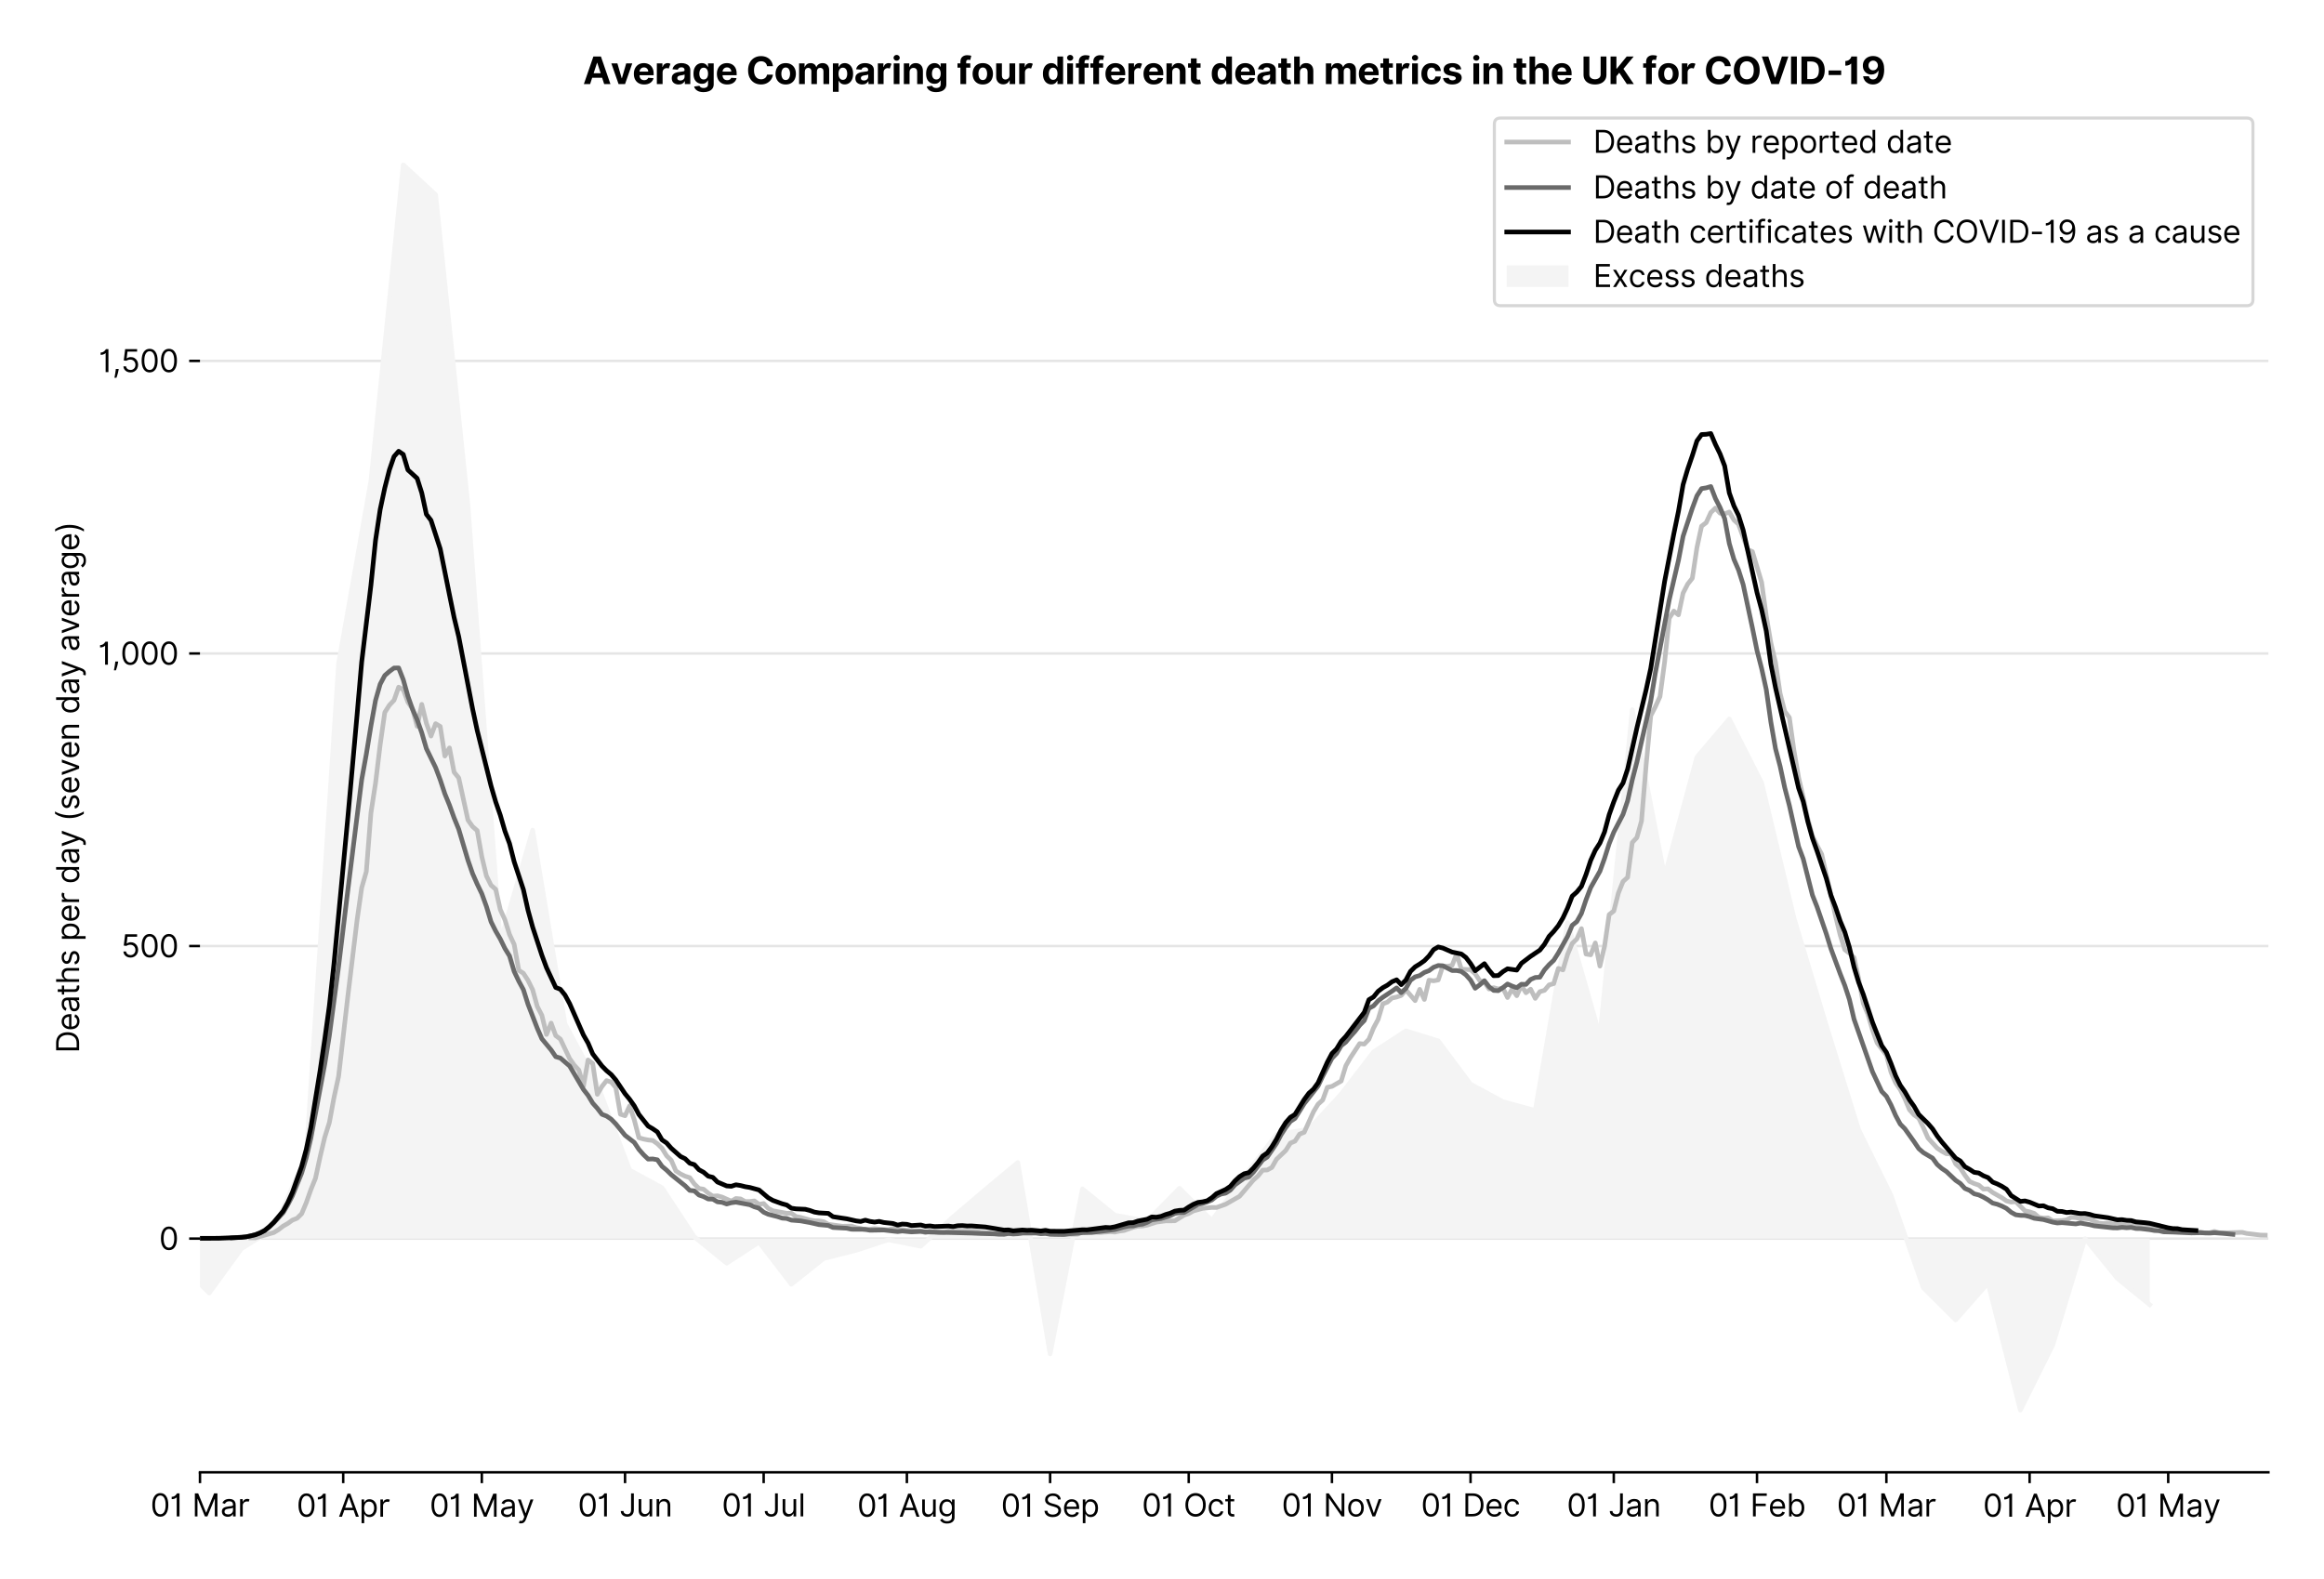 <?xml version="1.0" encoding="utf-8" standalone="no"?>
<!DOCTYPE svg PUBLIC "-//W3C//DTD SVG 1.1//EN"
  "http://www.w3.org/Graphics/SVG/1.1/DTD/svg11.dtd">
<svg version="1.1" viewBox="0 0 752.339 511.276" xmlns="http://www.w3.org/2000/svg" xmlns:xlink="http://www.w3.org/1999/xlink">
 <defs>
  <style type="text/css">*{stroke-linecap:butt;stroke-linejoin:round;}</style>
 </defs>
 <g id="figure_1">
  <g id="patch_1">
   <path d="M 0 511.276 
L 752.339 511.276 
L 752.339 0 
L 0 0 
z
" style="fill:#ffffff;"/>
  </g>
  <g id="axes_1">
   <g id="patch_2">
    <path d="M 64.739 476.745 
L 734.339 476.745 
L 734.339 33.225 
L 64.739 33.225 
z
" style="fill:#ffffff;"/>
   </g>
   <g id="matplotlib.axis_1">
    <g id="xtick_1">
     <g id="line2d_1">
      <defs>
       <path d="M 0 0 
L 0 3.5 
" id="m1a12d3fb9a" style="stroke:#000000;stroke-width:0.8;"/>
      </defs>
      <g>
       <use style="stroke:#000000;stroke-width:0.8;" x="64.739" xlink:href="#m1a12d3fb9a" y="476.745"/>
      </g>
     </g>
     <g id="text_1">
      <!-- 01 Mar -->
      <g transform="translate(48.702 491.018)scale(0.1 -0.1)">
       <defs>
        <path d="M 2000 -64 
Q 1230 -64 806 561 
Q 382 1186 382 2327 
Q 382 3459 809 4088 
Q 1236 4718 2000 4718 
Q 2764 4718 3191 4088 
Q 3618 3459 3618 2327 
Q 3618 1186 3194 561 
Q 2771 -64 2000 -64 
z
M 2000 436 
Q 2509 436 2791 927 
Q 3073 1418 3073 2327 
Q 3073 3234 2789 3730 
Q 2505 4227 2000 4227 
Q 1496 4227 1211 3730 
Q 927 3234 927 2327 
Q 927 1418 1210 927 
Q 1493 436 2000 436 
z
" id="Inter-Regular-30" transform="scale(0.016)"/>
        <path d="M 1973 4655 
L 1973 0 
L 1409 0 
L 1409 3836 
L 1373 3836 
Q 1341 3773 1209 3692 
Q 1077 3611 868 3551 
Q 659 3491 391 3491 
L 391 3964 
Q 661 3964 859 4061 
Q 1057 4159 1190 4291 
Q 1323 4423 1392 4529 
Q 1461 4636 1473 4655 
L 1973 4655 
z
" id="Inter-Regular-31" transform="scale(0.016)"/>
        <path id="Inter-Regular-20" transform="scale(0.016)"/>
        <path d="M 564 4655 
L 1236 4655 
L 2818 791 
L 2873 791 
L 4455 4655 
L 5127 4655 
L 5127 0 
L 4600 0 
L 4600 3536 
L 4555 3536 
L 3100 0 
L 2591 0 
L 1136 3536 
L 1091 3536 
L 1091 0 
L 564 0 
L 564 4655 
z
" id="Inter-Regular-4d" transform="scale(0.016)"/>
        <path d="M 1518 -82 
Q 1186 -82 916 44 
Q 646 170 486 410 
Q 327 650 327 991 
Q 327 1291 445 1478 
Q 564 1666 761 1773 
Q 959 1880 1199 1933 
Q 1439 1986 1682 2018 
Q 2000 2059 2199 2080 
Q 2398 2102 2490 2154 
Q 2582 2207 2582 2336 
L 2582 2355 
Q 2582 2691 2399 2877 
Q 2216 3064 1846 3064 
Q 1461 3064 1243 2895 
Q 1025 2727 936 2536 
L 427 2718 
Q 564 3036 792 3214 
Q 1021 3393 1292 3464 
Q 1564 3536 1827 3536 
Q 1996 3536 2215 3496 
Q 2434 3457 2640 3334 
Q 2846 3211 2982 2963 
Q 3118 2716 3118 2300 
L 3118 0 
L 2582 0 
L 2582 473 
L 2555 473 
Q 2500 359 2373 229 
Q 2246 100 2034 9 
Q 1823 -82 1518 -82 
z
M 1600 400 
Q 1918 400 2137 525 
Q 2357 650 2469 847 
Q 2582 1045 2582 1264 
L 2582 1755 
Q 2548 1714 2433 1681 
Q 2318 1648 2169 1624 
Q 2021 1600 1881 1583 
Q 1741 1566 1655 1555 
Q 1446 1527 1265 1467 
Q 1084 1407 974 1287 
Q 864 1168 864 964 
Q 864 684 1072 542 
Q 1280 400 1600 400 
z
" id="Inter-Regular-61" transform="scale(0.016)"/>
        <path d="M 491 0 
L 491 3491 
L 1009 3491 
L 1009 2964 
L 1046 2964 
Q 1139 3223 1389 3384 
Q 1639 3545 1955 3545 
Q 2100 3545 2209 3511 
Q 2318 3477 2400 3418 
L 2218 2964 
Q 2161 2993 2085 3010 
Q 2009 3027 1909 3027 
Q 1527 3027 1277 2794 
Q 1027 2561 1027 2209 
L 1027 0 
L 491 0 
z
" id="Inter-Regular-72" transform="scale(0.016)"/>
       </defs>
       <use xlink:href="#Inter-Regular-30"/>
       <use x="62.5" xlink:href="#Inter-Regular-31"/>
       <use x="106.676" xlink:href="#Inter-Regular-20"/>
       <use x="134.801" xlink:href="#Inter-Regular-4d"/>
       <use x="225.994" xlink:href="#Inter-Regular-61"/>
       <use x="282.386" xlink:href="#Inter-Regular-72"/>
      </g>
     </g>
    </g>
    <g id="xtick_2">
     <g id="line2d_2">
      <g>
       <use style="stroke:#000000;stroke-width:0.8;" x="111.106" xlink:href="#m1a12d3fb9a" y="476.745"/>
      </g>
     </g>
     <g id="text_2">
      <!-- 01 Apr -->
      <g transform="translate(96.021 491.117)scale(0.1 -0.1)">
       <defs>
        <path d="M 755 0 
L 164 0 
L 1873 4655 
L 2455 4655 
L 4164 0 
L 3573 0 
L 3105 1318 
L 1223 1318 
L 755 0 
z
M 1400 1818 
L 2927 1818 
L 2182 3918 
L 2146 3918 
L 1400 1818 
z
" id="Inter-Regular-41" transform="scale(0.016)"/>
        <path d="M 491 -1309 
L 491 3491 
L 1009 3491 
L 1009 2936 
L 1073 2936 
Q 1132 3027 1237 3169 
Q 1343 3311 1542 3423 
Q 1741 3536 2082 3536 
Q 2523 3536 2859 3315 
Q 3196 3095 3384 2690 
Q 3573 2286 3573 1736 
Q 3573 1182 3384 776 
Q 3196 370 2861 148 
Q 2527 -73 2091 -73 
Q 1755 -73 1552 39 
Q 1350 152 1241 296 
Q 1132 441 1073 536 
L 1027 536 
L 1027 -1309 
L 491 -1309 
z
M 1018 1745 
Q 1018 1152 1276 780 
Q 1534 409 2018 409 
Q 2355 409 2581 587 
Q 2807 766 2921 1069 
Q 3036 1373 3036 1745 
Q 3036 2114 2923 2410 
Q 2811 2707 2585 2881 
Q 2359 3055 2018 3055 
Q 1527 3055 1272 2693 
Q 1018 2332 1018 1745 
z
" id="Inter-Regular-70" transform="scale(0.016)"/>
       </defs>
       <use xlink:href="#Inter-Regular-30"/>
       <use x="62.5" xlink:href="#Inter-Regular-31"/>
       <use x="106.676" xlink:href="#Inter-Regular-20"/>
       <use x="134.801" xlink:href="#Inter-Regular-41"/>
       <use x="202.415" xlink:href="#Inter-Regular-70"/>
       <use x="263.352" xlink:href="#Inter-Regular-72"/>
      </g>
     </g>
    </g>
    <g id="xtick_3">
     <g id="line2d_3">
      <g>
       <use style="stroke:#000000;stroke-width:0.8;" x="155.977" xlink:href="#m1a12d3fb9a" y="476.745"/>
      </g>
     </g>
     <g id="text_3">
      <!-- 01 May -->
      <g transform="translate(139.074 491.117)scale(0.1 -0.1)">
       <defs>
        <path d="M 818 -1355 
Q 682 -1355 575 -1333 
Q 468 -1311 427 -1291 
L 564 -818 
Q 857 -893 1053 -814 
Q 1250 -736 1391 -345 
L 1509 -18 
L 218 3491 
L 800 3491 
L 1764 709 
L 1800 709 
L 2764 3491 
L 3346 3491 
L 1846 -564 
Q 1550 -1355 818 -1355 
z
" id="Inter-Regular-79" transform="scale(0.016)"/>
       </defs>
       <use xlink:href="#Inter-Regular-30"/>
       <use x="62.5" xlink:href="#Inter-Regular-31"/>
       <use x="106.676" xlink:href="#Inter-Regular-20"/>
       <use x="134.801" xlink:href="#Inter-Regular-4d"/>
       <use x="225.994" xlink:href="#Inter-Regular-61"/>
       <use x="282.386" xlink:href="#Inter-Regular-79"/>
      </g>
     </g>
    </g>
    <g id="xtick_4">
     <g id="line2d_4">
      <g>
       <use style="stroke:#000000;stroke-width:0.8;" x="202.343" xlink:href="#m1a12d3fb9a" y="476.745"/>
      </g>
     </g>
     <g id="text_4">
      <!-- 01 Jun -->
      <g transform="translate(187.059 491.018)scale(0.1 -0.1)">
       <defs>
        <path d="M 2346 4655 
L 2909 4655 
L 2909 1327 
Q 2909 657 2549 296 
Q 2189 -64 1582 -64 
Q 1200 -64 902 76 
Q 605 216 434 475 
Q 264 734 264 1091 
L 818 1091 
Q 818 795 1034 615 
Q 1250 436 1582 436 
Q 1948 436 2147 664 
Q 2346 893 2346 1327 
L 2346 4655 
z
" id="Inter-Regular-4a" transform="scale(0.016)"/>
        <path d="M 2691 1427 
L 2691 3491 
L 3227 3491 
L 3227 0 
L 2691 0 
L 2691 591 
L 2655 591 
Q 2532 325 2273 140 
Q 2014 -45 1618 -45 
Q 1127 -45 809 280 
Q 491 605 491 1273 
L 491 3491 
L 1027 3491 
L 1027 1309 
Q 1027 927 1242 700 
Q 1457 473 1791 473 
Q 1991 473 2199 575 
Q 2407 677 2549 888 
Q 2691 1100 2691 1427 
z
" id="Inter-Regular-75" transform="scale(0.016)"/>
        <path d="M 1027 2100 
L 1027 0 
L 491 0 
L 491 3491 
L 1009 3491 
L 1009 2945 
L 1055 2945 
Q 1177 3211 1427 3373 
Q 1677 3536 2073 3536 
Q 2602 3536 2928 3211 
Q 3255 2886 3255 2218 
L 3255 0 
L 2718 0 
L 2718 2182 
Q 2718 2593 2504 2824 
Q 2291 3055 1918 3055 
Q 1534 3055 1280 2806 
Q 1027 2557 1027 2100 
z
" id="Inter-Regular-6e" transform="scale(0.016)"/>
       </defs>
       <use xlink:href="#Inter-Regular-30"/>
       <use x="62.5" xlink:href="#Inter-Regular-31"/>
       <use x="106.676" xlink:href="#Inter-Regular-20"/>
       <use x="134.801" xlink:href="#Inter-Regular-4a"/>
       <use x="189.063" xlink:href="#Inter-Regular-75"/>
       <use x="247.159" xlink:href="#Inter-Regular-6e"/>
      </g>
     </g>
    </g>
    <g id="xtick_5">
     <g id="line2d_5">
      <g>
       <use style="stroke:#000000;stroke-width:0.8;" x="247.214" xlink:href="#m1a12d3fb9a" y="476.745"/>
      </g>
     </g>
     <g id="text_5">
      <!-- 01 Jul -->
      <g transform="translate(233.671 491.018)scale(0.1 -0.1)">
       <defs>
        <path d="M 1027 4655 
L 1027 0 
L 491 0 
L 491 4655 
L 1027 4655 
z
" id="Inter-Regular-6c" transform="scale(0.016)"/>
       </defs>
       <use xlink:href="#Inter-Regular-30"/>
       <use x="62.5" xlink:href="#Inter-Regular-31"/>
       <use x="106.676" xlink:href="#Inter-Regular-20"/>
       <use x="134.801" xlink:href="#Inter-Regular-4a"/>
       <use x="189.063" xlink:href="#Inter-Regular-75"/>
       <use x="247.159" xlink:href="#Inter-Regular-6c"/>
      </g>
     </g>
    </g>
    <g id="xtick_6">
     <g id="line2d_6">
      <g>
       <use style="stroke:#000000;stroke-width:0.8;" x="293.581" xlink:href="#m1a12d3fb9a" y="476.745"/>
      </g>
     </g>
     <g id="text_6">
      <!-- 01 Aug -->
      <g transform="translate(277.509 491.117)scale(0.1 -0.1)">
       <defs>
        <path d="M 1900 -1382 
Q 1316 -1382 976 -1169 
Q 636 -957 473 -682 
L 900 -382 
Q 973 -477 1084 -601 
Q 1196 -725 1390 -817 
Q 1584 -909 1900 -909 
Q 2323 -909 2598 -704 
Q 2873 -500 2873 -64 
L 2873 645 
L 2827 645 
Q 2768 550 2660 410 
Q 2552 270 2351 162 
Q 2150 55 1809 55 
Q 1386 55 1051 255 
Q 716 455 521 836 
Q 327 1218 327 1764 
Q 327 2300 516 2699 
Q 705 3098 1041 3317 
Q 1377 3536 1818 3536 
Q 2159 3536 2360 3423 
Q 2561 3311 2669 3169 
Q 2777 3027 2836 2936 
L 2891 2936 
L 2891 3491 
L 3409 3491 
L 3409 -100 
Q 3409 -550 3205 -833 
Q 3002 -1116 2660 -1249 
Q 2318 -1382 1900 -1382 
z
M 1882 536 
Q 2366 536 2624 864 
Q 2882 1193 2882 1773 
Q 2882 2339 2627 2697 
Q 2373 3055 1882 3055 
Q 1541 3055 1315 2882 
Q 1089 2709 976 2418 
Q 864 2127 864 1773 
Q 864 1227 1120 881 
Q 1377 536 1882 536 
z
" id="Inter-Regular-67" transform="scale(0.016)"/>
       </defs>
       <use xlink:href="#Inter-Regular-30"/>
       <use x="62.5" xlink:href="#Inter-Regular-31"/>
       <use x="106.676" xlink:href="#Inter-Regular-20"/>
       <use x="134.801" xlink:href="#Inter-Regular-41"/>
       <use x="202.415" xlink:href="#Inter-Regular-75"/>
       <use x="260.511" xlink:href="#Inter-Regular-67"/>
      </g>
     </g>
    </g>
    <g id="xtick_7">
     <g id="line2d_7">
      <g>
       <use style="stroke:#000000;stroke-width:0.8;" x="339.948" xlink:href="#m1a12d3fb9a" y="476.745"/>
      </g>
     </g>
     <g id="text_7">
      <!-- 01 Sep -->
      <g transform="translate(324.06 491.117)scale(0.1 -0.1)">
       <defs>
        <path d="M 3109 3491 
Q 3068 3836 2777 4027 
Q 2486 4218 2064 4218 
Q 1600 4218 1318 3999 
Q 1036 3780 1036 3445 
Q 1036 3195 1189 3042 
Q 1343 2889 1553 2803 
Q 1764 2718 1936 2673 
L 2409 2545 
Q 2591 2498 2815 2414 
Q 3039 2330 3244 2185 
Q 3450 2041 3584 1816 
Q 3718 1591 3718 1264 
Q 3718 886 3521 581 
Q 3325 277 2949 97 
Q 2573 -82 2036 -82 
Q 1286 -82 845 272 
Q 405 627 364 1200 
L 946 1200 
Q 968 936 1124 764 
Q 1280 593 1519 510 
Q 1759 427 2036 427 
Q 2359 427 2616 533 
Q 2873 639 3023 828 
Q 3173 1018 3173 1273 
Q 3173 1505 3043 1650 
Q 2914 1795 2702 1886 
Q 2491 1977 2246 2045 
L 1673 2209 
Q 1127 2366 809 2657 
Q 491 2948 491 3418 
Q 491 3809 703 4101 
Q 916 4393 1276 4555 
Q 1636 4718 2082 4718 
Q 2532 4718 2882 4558 
Q 3232 4398 3437 4120 
Q 3643 3843 3655 3491 
L 3109 3491 
z
" id="Inter-Regular-53" transform="scale(0.016)"/>
        <path d="M 1955 -73 
Q 1450 -73 1085 151 
Q 721 375 524 778 
Q 327 1182 327 1718 
Q 327 2255 524 2665 
Q 721 3075 1074 3305 
Q 1427 3536 1900 3536 
Q 2173 3536 2439 3445 
Q 2705 3355 2923 3151 
Q 3141 2948 3270 2614 
Q 3400 2280 3400 1791 
L 3400 1564 
L 866 1564 
Q 884 1005 1183 707 
Q 1482 409 1955 409 
Q 2271 409 2498 545 
Q 2725 682 2827 955 
L 3346 809 
Q 3223 414 2854 170 
Q 2486 -73 1955 -73 
z
M 866 2027 
L 2855 2027 
Q 2855 2470 2595 2762 
Q 2336 3055 1900 3055 
Q 1593 3055 1368 2911 
Q 1143 2768 1013 2533 
Q 884 2298 866 2027 
z
" id="Inter-Regular-65" transform="scale(0.016)"/>
       </defs>
       <use xlink:href="#Inter-Regular-30"/>
       <use x="62.5" xlink:href="#Inter-Regular-31"/>
       <use x="106.676" xlink:href="#Inter-Regular-20"/>
       <use x="134.801" xlink:href="#Inter-Regular-53"/>
       <use x="198.58" xlink:href="#Inter-Regular-65"/>
       <use x="256.818" xlink:href="#Inter-Regular-70"/>
      </g>
     </g>
    </g>
    <g id="xtick_8">
     <g id="line2d_8">
      <g>
       <use style="stroke:#000000;stroke-width:0.8;" x="384.819" xlink:href="#m1a12d3fb9a" y="476.745"/>
      </g>
     </g>
     <g id="text_8">
      <!-- 01 Oct -->
      <g transform="translate(369.662 491.018)scale(0.1 -0.1)">
       <defs>
        <path d="M 4491 2327 
Q 4491 1591 4225 1054 
Q 3959 518 3495 227 
Q 3032 -64 2436 -64 
Q 1841 -64 1377 227 
Q 914 518 648 1054 
Q 382 1591 382 2327 
Q 382 3064 648 3600 
Q 914 4136 1377 4427 
Q 1841 4718 2436 4718 
Q 3032 4718 3495 4427 
Q 3959 4136 4225 3600 
Q 4491 3064 4491 2327 
z
M 3946 2327 
Q 3946 2932 3744 3348 
Q 3543 3764 3201 3977 
Q 2859 4191 2436 4191 
Q 2014 4191 1672 3977 
Q 1330 3764 1128 3348 
Q 927 2932 927 2327 
Q 927 1723 1128 1307 
Q 1330 891 1672 677 
Q 2014 464 2436 464 
Q 2859 464 3201 677 
Q 3543 891 3744 1307 
Q 3946 1723 3946 2327 
z
" id="Inter-Regular-4f" transform="scale(0.016)"/>
        <path d="M 1909 -73 
Q 1418 -73 1063 159 
Q 709 391 518 798 
Q 327 1205 327 1727 
Q 327 2259 524 2667 
Q 721 3075 1074 3305 
Q 1427 3536 1900 3536 
Q 2268 3536 2563 3400 
Q 2859 3264 3047 3018 
Q 3236 2773 3282 2445 
L 2746 2445 
Q 2684 2684 2474 2869 
Q 2264 3055 1909 3055 
Q 1439 3055 1151 2697 
Q 864 2339 864 1745 
Q 864 1139 1148 774 
Q 1432 409 1909 409 
Q 2223 409 2447 570 
Q 2671 732 2746 1018 
L 3282 1018 
Q 3236 709 3058 462 
Q 2880 216 2588 71 
Q 2296 -73 1909 -73 
z
" id="Inter-Regular-63" transform="scale(0.016)"/>
        <path d="M 2009 3491 
L 2009 3036 
L 1264 3036 
L 1264 1000 
Q 1264 773 1331 660 
Q 1398 548 1503 510 
Q 1609 473 1727 473 
Q 1816 473 1873 483 
Q 1930 493 1964 500 
L 2073 18 
Q 2018 -2 1920 -23 
Q 1823 -45 1673 -45 
Q 1446 -45 1228 52 
Q 1011 150 869 350 
Q 727 550 727 855 
L 727 3036 
L 200 3036 
L 200 3491 
L 727 3491 
L 727 4327 
L 1264 4327 
L 1264 3491 
L 2009 3491 
z
" id="Inter-Regular-74" transform="scale(0.016)"/>
       </defs>
       <use xlink:href="#Inter-Regular-30"/>
       <use x="62.5" xlink:href="#Inter-Regular-31"/>
       <use x="106.676" xlink:href="#Inter-Regular-20"/>
       <use x="134.801" xlink:href="#Inter-Regular-4f"/>
       <use x="210.938" xlink:href="#Inter-Regular-63"/>
       <use x="266.761" xlink:href="#Inter-Regular-74"/>
      </g>
     </g>
    </g>
    <g id="xtick_9">
     <g id="line2d_9">
      <g>
       <use style="stroke:#000000;stroke-width:0.8;" x="431.185" xlink:href="#m1a12d3fb9a" y="476.745"/>
      </g>
     </g>
     <g id="text_9">
      <!-- 01 Nov -->
      <g transform="translate(414.914 491.018)scale(0.1 -0.1)">
       <defs>
        <path d="M 4255 4655 
L 4255 0 
L 3709 0 
L 1173 3655 
L 1127 3655 
L 1127 0 
L 564 0 
L 564 4655 
L 1109 4655 
L 3655 991 
L 3700 991 
L 3700 4655 
L 4255 4655 
z
" id="Inter-Regular-4e" transform="scale(0.016)"/>
        <path d="M 1909 -73 
Q 1436 -73 1080 152 
Q 725 377 526 781 
Q 327 1186 327 1727 
Q 327 2273 526 2679 
Q 725 3086 1080 3311 
Q 1436 3536 1909 3536 
Q 2382 3536 2737 3311 
Q 3093 3086 3292 2679 
Q 3491 2273 3491 1727 
Q 3491 1186 3292 781 
Q 3093 377 2737 152 
Q 2382 -73 1909 -73 
z
M 1909 409 
Q 2268 409 2500 593 
Q 2732 777 2843 1077 
Q 2955 1377 2955 1727 
Q 2955 2077 2843 2379 
Q 2732 2682 2500 2868 
Q 2268 3055 1909 3055 
Q 1550 3055 1318 2868 
Q 1086 2682 975 2379 
Q 864 2077 864 1727 
Q 864 1377 975 1077 
Q 1086 777 1318 593 
Q 1550 409 1909 409 
z
" id="Inter-Regular-6f" transform="scale(0.016)"/>
        <path d="M 3346 3491 
L 2055 0 
L 1509 0 
L 218 3491 
L 800 3491 
L 1764 709 
L 1800 709 
L 2764 3491 
L 3346 3491 
z
" id="Inter-Regular-76" transform="scale(0.016)"/>
       </defs>
       <use xlink:href="#Inter-Regular-30"/>
       <use x="62.5" xlink:href="#Inter-Regular-31"/>
       <use x="106.676" xlink:href="#Inter-Regular-20"/>
       <use x="134.801" xlink:href="#Inter-Regular-4e"/>
       <use x="210.085" xlink:href="#Inter-Regular-6f"/>
       <use x="269.744" xlink:href="#Inter-Regular-76"/>
      </g>
     </g>
    </g>
    <g id="xtick_10">
     <g id="line2d_10">
      <g>
       <use style="stroke:#000000;stroke-width:0.8;" x="476.056" xlink:href="#m1a12d3fb9a" y="476.745"/>
      </g>
     </g>
     <g id="text_10">
      <!-- 01 Dec -->
      <g transform="translate(460.02 491.018)scale(0.1 -0.1)">
       <defs>
        <path d="M 2000 0 
L 564 0 
L 564 4655 
L 2064 4655 
Q 2741 4655 3223 4376 
Q 3705 4098 3961 3578 
Q 4218 3059 4218 2336 
Q 4218 1609 3959 1085 
Q 3700 561 3204 280 
Q 2709 0 2000 0 
z
M 1127 500 
L 1964 500 
Q 2830 500 3251 992 
Q 3673 1484 3673 2336 
Q 3673 3182 3259 3668 
Q 2846 4155 2027 4155 
L 1127 4155 
L 1127 500 
z
" id="Inter-Regular-44" transform="scale(0.016)"/>
       </defs>
       <use xlink:href="#Inter-Regular-30"/>
       <use x="62.5" xlink:href="#Inter-Regular-31"/>
       <use x="106.676" xlink:href="#Inter-Regular-20"/>
       <use x="134.801" xlink:href="#Inter-Regular-44"/>
       <use x="206.676" xlink:href="#Inter-Regular-65"/>
       <use x="264.915" xlink:href="#Inter-Regular-63"/>
      </g>
     </g>
    </g>
    <g id="xtick_11">
     <g id="line2d_11">
      <g>
       <use style="stroke:#000000;stroke-width:0.8;" x="522.423" xlink:href="#m1a12d3fb9a" y="476.745"/>
      </g>
     </g>
     <g id="text_11">
      <!-- 01 Jan -->
      <g transform="translate(507.224 491.018)scale(0.1 -0.1)">
       <use xlink:href="#Inter-Regular-30"/>
       <use x="62.5" xlink:href="#Inter-Regular-31"/>
       <use x="106.676" xlink:href="#Inter-Regular-20"/>
       <use x="134.801" xlink:href="#Inter-Regular-4a"/>
       <use x="189.063" xlink:href="#Inter-Regular-61"/>
       <use x="245.455" xlink:href="#Inter-Regular-6e"/>
      </g>
     </g>
    </g>
    <g id="xtick_12">
     <g id="line2d_12">
      <g>
       <use style="stroke:#000000;stroke-width:0.8;" x="568.79" xlink:href="#m1a12d3fb9a" y="476.745"/>
      </g>
     </g>
     <g id="text_12">
      <!-- 01 Feb -->
      <g transform="translate(553.101 491.018)scale(0.1 -0.1)">
       <defs>
        <path d="M 564 0 
L 564 4655 
L 3355 4655 
L 3355 4155 
L 1127 4155 
L 1127 2582 
L 3146 2582 
L 3146 2082 
L 1127 2082 
L 1127 0 
L 564 0 
z
" id="Inter-Regular-46" transform="scale(0.016)"/>
        <path d="M 564 0 
L 564 4655 
L 1100 4655 
L 1100 2936 
L 1146 2936 
Q 1205 3027 1310 3169 
Q 1416 3311 1615 3423 
Q 1814 3536 2155 3536 
Q 2596 3536 2932 3315 
Q 3268 3095 3457 2690 
Q 3646 2286 3646 1736 
Q 3646 1182 3457 776 
Q 3268 370 2934 148 
Q 2600 -73 2164 -73 
Q 1827 -73 1625 39 
Q 1423 152 1314 296 
Q 1205 441 1146 536 
L 1082 536 
L 1082 0 
L 564 0 
z
M 1091 1745 
Q 1091 1152 1349 780 
Q 1607 409 2091 409 
Q 2427 409 2653 587 
Q 2880 766 2994 1069 
Q 3109 1373 3109 1745 
Q 3109 2114 2996 2410 
Q 2884 2707 2658 2881 
Q 2432 3055 2091 3055 
Q 1600 3055 1345 2693 
Q 1091 2332 1091 1745 
z
" id="Inter-Regular-62" transform="scale(0.016)"/>
       </defs>
       <use xlink:href="#Inter-Regular-30"/>
       <use x="62.5" xlink:href="#Inter-Regular-31"/>
       <use x="106.676" xlink:href="#Inter-Regular-20"/>
       <use x="134.801" xlink:href="#Inter-Regular-46"/>
       <use x="193.466" xlink:href="#Inter-Regular-65"/>
       <use x="251.705" xlink:href="#Inter-Regular-62"/>
      </g>
     </g>
    </g>
    <g id="xtick_13">
     <g id="line2d_13">
      <g>
       <use style="stroke:#000000;stroke-width:0.8;" x="610.669" xlink:href="#m1a12d3fb9a" y="476.745"/>
      </g>
     </g>
     <g id="text_13">
      <!-- 01 Mar -->
      <g transform="translate(594.632 491.018)scale(0.1 -0.1)">
       <use xlink:href="#Inter-Regular-30"/>
       <use x="62.5" xlink:href="#Inter-Regular-31"/>
       <use x="106.676" xlink:href="#Inter-Regular-20"/>
       <use x="134.801" xlink:href="#Inter-Regular-4d"/>
       <use x="225.994" xlink:href="#Inter-Regular-61"/>
       <use x="282.386" xlink:href="#Inter-Regular-72"/>
      </g>
     </g>
    </g>
    <g id="xtick_14">
     <g id="line2d_14">
      <g>
       <use style="stroke:#000000;stroke-width:0.8;" x="657.036" xlink:href="#m1a12d3fb9a" y="476.745"/>
      </g>
     </g>
     <g id="text_14">
      <!-- 01 Apr -->
      <g transform="translate(641.951 491.117)scale(0.1 -0.1)">
       <use xlink:href="#Inter-Regular-30"/>
       <use x="62.5" xlink:href="#Inter-Regular-31"/>
       <use x="106.676" xlink:href="#Inter-Regular-20"/>
       <use x="134.801" xlink:href="#Inter-Regular-41"/>
       <use x="202.415" xlink:href="#Inter-Regular-70"/>
       <use x="263.352" xlink:href="#Inter-Regular-72"/>
      </g>
     </g>
    </g>
    <g id="xtick_15">
     <g id="line2d_15">
      <g>
       <use style="stroke:#000000;stroke-width:0.8;" x="701.907" xlink:href="#m1a12d3fb9a" y="476.745"/>
      </g>
     </g>
     <g id="text_15">
      <!-- 01 May -->
      <g transform="translate(685.004 491.117)scale(0.1 -0.1)">
       <use xlink:href="#Inter-Regular-30"/>
       <use x="62.5" xlink:href="#Inter-Regular-31"/>
       <use x="106.676" xlink:href="#Inter-Regular-20"/>
       <use x="134.801" xlink:href="#Inter-Regular-4d"/>
       <use x="225.994" xlink:href="#Inter-Regular-61"/>
       <use x="282.386" xlink:href="#Inter-Regular-79"/>
      </g>
     </g>
    </g>
   </g>
   <g id="matplotlib.axis_2">
    <g id="ytick_1">
     <g id="line2d_16">
      <path clip-path="url(#p65060f4697)" d="M 64.739 401.069 
L 734.339 401.069 
" style="fill:none;stroke:#e5e5e5;stroke-linecap:square;stroke-width:0.8;"/>
     </g>
     <g id="line2d_17">
      <defs>
       <path d="M 0 0 
L -3.5 0 
" id="m6daf5aac90" style="stroke:#000000;stroke-width:0.8;"/>
      </defs>
      <g>
       <use style="stroke:#000000;stroke-width:0.8;" x="64.739" xlink:href="#m6daf5aac90" y="401.069"/>
      </g>
     </g>
     <g id="text_16">
      <!-- 0 -->
      <g transform="translate(51.489 404.706)scale(0.1 -0.1)">
       <use xlink:href="#Inter-Regular-30"/>
      </g>
     </g>
    </g>
    <g id="ytick_2">
     <g id="line2d_18">
      <path clip-path="url(#p65060f4697)" d="M 64.739 306.332 
L 734.339 306.332 
" style="fill:none;stroke:#e5e5e5;stroke-linecap:square;stroke-width:0.8;"/>
     </g>
     <g id="line2d_19">
      <g>
       <use style="stroke:#000000;stroke-width:0.8;" x="64.739" xlink:href="#m6daf5aac90" y="306.332"/>
      </g>
     </g>
     <g id="text_17">
      <!-- 500 -->
      <g transform="translate(39.159 309.969)scale(0.1 -0.1)">
       <defs>
        <path d="M 1936 -64 
Q 1536 -64 1216 95 
Q 896 255 702 532 
Q 509 809 491 1164 
L 1036 1164 
Q 1068 848 1324 642 
Q 1580 436 1936 436 
Q 2223 436 2447 570 
Q 2671 705 2799 940 
Q 2927 1175 2927 1473 
Q 2927 1777 2794 2017 
Q 2661 2257 2429 2395 
Q 2198 2534 1900 2536 
Q 1686 2539 1461 2472 
Q 1236 2405 1091 2300 
L 564 2364 
L 846 4655 
L 3264 4655 
L 3264 4155 
L 1318 4155 
L 1155 2782 
L 1182 2782 
Q 1325 2895 1541 2970 
Q 1757 3045 1991 3045 
Q 2418 3045 2753 2842 
Q 3089 2639 3281 2286 
Q 3473 1934 3473 1482 
Q 3473 1036 3274 687 
Q 3075 339 2727 137 
Q 2380 -64 1936 -64 
z
" id="Inter-Regular-35" transform="scale(0.016)"/>
       </defs>
       <use xlink:href="#Inter-Regular-35"/>
       <use x="60.795" xlink:href="#Inter-Regular-30"/>
       <use x="123.295" xlink:href="#Inter-Regular-30"/>
      </g>
     </g>
    </g>
    <g id="ytick_3">
     <g id="line2d_20">
      <path clip-path="url(#p65060f4697)" d="M 64.739 211.596 
L 734.339 211.596 
" style="fill:none;stroke:#e5e5e5;stroke-linecap:square;stroke-width:0.8;"/>
     </g>
     <g id="line2d_21">
      <g>
       <use style="stroke:#000000;stroke-width:0.8;" x="64.739" xlink:href="#m6daf5aac90" y="211.596"/>
      </g>
     </g>
     <g id="text_18">
      <!-- 1,000 -->
      <g transform="translate(31.773 215.232)scale(0.1 -0.1)">
       <defs>
        <path d="M 1291 636 
L 1255 391 
Q 1216 132 1137 -163 
Q 1059 -459 975 -720 
Q 891 -982 836 -1136 
L 427 -1136 
Q 457 -991 504 -752 
Q 552 -514 601 -219 
Q 650 75 682 382 
L 709 636 
L 1291 636 
z
" id="Inter-Regular-2c" transform="scale(0.016)"/>
       </defs>
       <use xlink:href="#Inter-Regular-31"/>
       <use x="44.176" xlink:href="#Inter-Regular-2c"/>
       <use x="72.159" xlink:href="#Inter-Regular-30"/>
       <use x="134.659" xlink:href="#Inter-Regular-30"/>
       <use x="197.159" xlink:href="#Inter-Regular-30"/>
      </g>
     </g>
    </g>
    <g id="ytick_4">
     <g id="line2d_22">
      <path clip-path="url(#p65060f4697)" d="M 64.739 116.859 
L 734.339 116.859 
" style="fill:none;stroke:#e5e5e5;stroke-linecap:square;stroke-width:0.8;"/>
     </g>
     <g id="line2d_23">
      <g>
       <use style="stroke:#000000;stroke-width:0.8;" x="64.739" xlink:href="#m6daf5aac90" y="116.859"/>
      </g>
     </g>
     <g id="text_19">
      <!-- 1,500 -->
      <g transform="translate(31.944 120.495)scale(0.1 -0.1)">
       <use xlink:href="#Inter-Regular-31"/>
       <use x="44.176" xlink:href="#Inter-Regular-2c"/>
       <use x="72.159" xlink:href="#Inter-Regular-35"/>
       <use x="132.955" xlink:href="#Inter-Regular-30"/>
       <use x="195.455" xlink:href="#Inter-Regular-30"/>
      </g>
     </g>
    </g>
    <g id="text_20">
     <!-- Deaths per day (seven day average) -->
     <g transform="translate(25.614 341.002)rotate(-90)scale(0.1 -0.1)">
      <defs>
       <path d="M 1027 2100 
L 1027 0 
L 491 0 
L 491 4655 
L 1027 4655 
L 1027 2945 
L 1073 2945 
Q 1196 3216 1442 3376 
Q 1689 3536 2100 3536 
Q 2636 3536 2963 3213 
Q 3291 2891 3291 2218 
L 3291 0 
L 2755 0 
L 2755 2182 
Q 2755 2598 2540 2826 
Q 2325 3055 1946 3055 
Q 1548 3055 1287 2806 
Q 1027 2557 1027 2100 
z
" id="Inter-Regular-68" transform="scale(0.016)"/>
       <path d="M 2964 2709 
L 2482 2573 
Q 2411 2755 2245 2914 
Q 2080 3073 1727 3073 
Q 1407 3073 1194 2926 
Q 982 2780 982 2555 
Q 982 2355 1127 2239 
Q 1273 2123 1582 2045 
L 2100 1918 
Q 3027 1691 3027 973 
Q 3027 673 2855 436 
Q 2684 200 2377 63 
Q 2071 -73 1664 -73 
Q 1130 -73 780 159 
Q 430 391 336 836 
L 846 964 
Q 989 400 1655 400 
Q 2030 400 2251 560 
Q 2473 720 2473 945 
Q 2473 1316 1955 1436 
L 1373 1573 
Q 893 1686 669 1926 
Q 446 2166 446 2527 
Q 446 2823 613 3050 
Q 780 3277 1069 3406 
Q 1359 3536 1727 3536 
Q 2246 3536 2542 3309 
Q 2839 3082 2964 2709 
z
" id="Inter-Regular-73" transform="scale(0.016)"/>
       <path d="M 1809 -73 
Q 1373 -73 1039 148 
Q 705 370 516 776 
Q 327 1182 327 1736 
Q 327 2286 516 2690 
Q 705 3095 1041 3315 
Q 1377 3536 1818 3536 
Q 2159 3536 2358 3423 
Q 2557 3311 2662 3169 
Q 2768 3027 2827 2936 
L 2873 2936 
L 2873 4655 
L 3409 4655 
L 3409 0 
L 2891 0 
L 2891 536 
L 2827 536 
Q 2768 441 2659 296 
Q 2550 152 2348 39 
Q 2146 -73 1809 -73 
z
M 1882 409 
Q 2366 409 2624 780 
Q 2882 1152 2882 1745 
Q 2882 2332 2627 2693 
Q 2373 3055 1882 3055 
Q 1541 3055 1315 2881 
Q 1089 2707 976 2410 
Q 864 2114 864 1745 
Q 864 1373 978 1069 
Q 1093 766 1319 587 
Q 1546 409 1882 409 
z
" id="Inter-Regular-64" transform="scale(0.016)"/>
       <path d="M 682 1964 
Q 682 2823 906 3544 
Q 1130 4266 1546 4873 
L 2018 4873 
Q 1800 4573 1623 4095 
Q 1446 3618 1341 3061 
Q 1236 2505 1236 1964 
Q 1236 1423 1341 866 
Q 1446 309 1623 -168 
Q 1800 -645 2018 -945 
L 1546 -945 
Q 1130 -339 906 383 
Q 682 1105 682 1964 
z
" id="Inter-Regular-28" transform="scale(0.016)"/>
       <path d="M 1638 1940 
Q 1638 1081 1414 359 
Q 1191 -362 775 -969 
L 302 -969 
Q 520 -669 697 -191 
Q 875 286 979 842 
Q 1084 1399 1084 1940 
Q 1084 2481 979 3038 
Q 875 3595 697 4072 
Q 520 4549 302 4849 
L 775 4849 
Q 1191 4243 1414 3521 
Q 1638 2799 1638 1940 
z
" id="Inter-Regular-29" transform="scale(0.016)"/>
      </defs>
      <use xlink:href="#Inter-Regular-44"/>
      <use x="71.875" xlink:href="#Inter-Regular-65"/>
      <use x="130.114" xlink:href="#Inter-Regular-61"/>
      <use x="186.506" xlink:href="#Inter-Regular-74"/>
      <use x="222.869" xlink:href="#Inter-Regular-68"/>
      <use x="281.96" xlink:href="#Inter-Regular-73"/>
      <use x="334.233" xlink:href="#Inter-Regular-20"/>
      <use x="362.358" xlink:href="#Inter-Regular-70"/>
      <use x="423.296" xlink:href="#Inter-Regular-65"/>
      <use x="481.534" xlink:href="#Inter-Regular-72"/>
      <use x="519.886" xlink:href="#Inter-Regular-20"/>
      <use x="548.011" xlink:href="#Inter-Regular-64"/>
      <use x="610.085" xlink:href="#Inter-Regular-61"/>
      <use x="666.477" xlink:href="#Inter-Regular-79"/>
      <use x="722.159" xlink:href="#Inter-Regular-20"/>
      <use x="750.284" xlink:href="#Inter-Regular-28"/>
      <use x="786.506" xlink:href="#Inter-Regular-73"/>
      <use x="838.779" xlink:href="#Inter-Regular-65"/>
      <use x="897.017" xlink:href="#Inter-Regular-76"/>
      <use x="952.699" xlink:href="#Inter-Regular-65"/>
      <use x="1010.938" xlink:href="#Inter-Regular-6e"/>
      <use x="1069.46" xlink:href="#Inter-Regular-20"/>
      <use x="1097.585" xlink:href="#Inter-Regular-64"/>
      <use x="1159.659" xlink:href="#Inter-Regular-61"/>
      <use x="1216.051" xlink:href="#Inter-Regular-79"/>
      <use x="1271.733" xlink:href="#Inter-Regular-20"/>
      <use x="1299.858" xlink:href="#Inter-Regular-61"/>
      <use x="1356.25" xlink:href="#Inter-Regular-76"/>
      <use x="1411.932" xlink:href="#Inter-Regular-65"/>
      <use x="1470.171" xlink:href="#Inter-Regular-72"/>
      <use x="1508.523" xlink:href="#Inter-Regular-61"/>
      <use x="1564.915" xlink:href="#Inter-Regular-67"/>
      <use x="1625.853" xlink:href="#Inter-Regular-65"/>
      <use x="1684.091" xlink:href="#Inter-Regular-29"/>
     </g>
    </g>
   </g>
   <g id="PolyCollection_1">
    <path clip-path="url(#p65060f4697)" d="M -26.499 401.069 
L -26.499 401.069 
L -16.029 401.069 
L -5.559 401.069 
L 4.911 401.069 
L 15.381 401.069 
L 25.851 401.069 
L 36.321 401.069 
L 46.791 401.069 
L 57.261 401.069 
L 67.73 401.069 
L 78.2 401.069 
L 88.67 401.069 
L 99.14 401.069 
L 109.61 401.069 
L 120.08 401.069 
L 130.55 401.069 
L 141.02 401.069 
L 151.49 401.069 
L 161.959 401.069 
L 172.429 401.069 
L 182.899 401.069 
L 193.369 401.069 
L 203.839 401.069 
L 214.309 401.069 
L 224.779 401.069 
L 235.249 401.069 
L 245.719 401.069 
L 256.189 401.069 
L 266.658 401.069 
L 277.128 401.069 
L 287.598 401.069 
L 298.068 401.069 
L 308.538 401.069 
L 319.008 401.069 
L 329.478 401.069 
L 339.948 401.069 
L 350.418 401.069 
L 360.887 401.069 
L 371.357 401.069 
L 381.827 401.069 
L 392.297 401.069 
L 402.767 401.069 
L 413.237 401.069 
L 423.707 401.069 
L 434.177 401.069 
L 444.647 401.069 
L 455.116 401.069 
L 465.586 401.069 
L 476.056 401.069 
L 486.526 401.069 
L 496.996 401.069 
L 507.466 401.069 
L 517.936 401.069 
L 528.406 401.069 
L 538.876 401.069 
L 549.345 401.069 
L 559.815 401.069 
L 570.285 401.069 
L 580.755 401.069 
L 591.225 401.069 
L 601.695 401.069 
L 612.165 401.069 
L 622.635 401.069 
L 633.105 401.069 
L 643.575 401.069 
L 654.044 401.069 
L 664.514 401.069 
L 674.984 401.069 
L 685.454 401.069 
L 695.924 401.069 
L 695.924 401.069 
L 695.924 422.48 
L 685.454 413.953 
L 674.984 401.069 
L 664.514 435.553 
L 654.044 456.585 
L 643.575 415.469 
L 633.105 427.406 
L 622.635 416.985 
L 612.165 387.048 
L 601.695 365.827 
L 591.225 332.101 
L 580.755 297.238 
L 570.285 253.469 
L 559.815 232.817 
L 549.345 245.132 
L 538.876 283.785 
L 528.406 229.785 
L 517.936 335.511 
L 507.466 298.753 
L 496.996 359.574 
L 486.526 356.732 
L 476.056 351.048 
L 465.586 337.027 
L 455.116 333.806 
L 444.647 340.627 
L 434.177 354.269 
L 423.707 365.638 
L 413.237 367.343 
L 402.767 380.985 
L 392.297 395.196 
L 381.827 384.774 
L 371.357 395.385 
L 360.887 393.49 
L 350.418 384.964 
L 339.948 438.396 
L 329.478 376.438 
L 319.008 385.153 
L 308.538 394.059 
L 298.068 403.532 
L 287.598 401.448 
L 277.128 404.859 
L 266.658 407.511 
L 256.189 415.848 
L 245.719 402.206 
L 235.249 409.027 
L 224.779 400.501 
L 214.309 384.585 
L 203.839 378.901 
L 193.369 351.048 
L 182.899 331.532 
L 172.429 268.817 
L 161.959 305.006 
L 151.49 163.659 
L 141.02 63.048 
L 130.55 53.385 
L 120.08 155.701 
L 109.61 214.817 
L 99.14 374.353 
L 88.67 397.848 
L 78.2 404.29 
L 67.73 418.69 
L 57.261 408.269 
L 46.791 419.827 
L 36.321 418.311 
L 25.851 422.29 
L 15.381 417.174 
L 4.911 424.185 
L -5.559 407.322 
L -16.029 392.543 
L -26.499 399.743 
z
" style="fill:#f4f4f4;"/>
   </g>
   <g id="line2d_24">
    <path clip-path="url(#p65060f4697)" d="M -1 414.664 
L 4.911 424.185 
L 15.381 417.174 
L 25.851 422.29 
L 36.321 418.311 
L 46.791 419.827 
L 57.261 408.269 
L 67.73 418.69 
L 78.2 404.29 
L 88.67 397.848 
L 99.14 374.353 
L 109.61 214.817 
L 120.08 155.701 
L 130.55 53.385 
L 141.02 63.048 
L 151.49 163.659 
L 161.959 305.006 
L 172.429 268.817 
L 182.899 331.532 
L 193.369 351.048 
L 203.839 378.901 
L 214.309 384.585 
L 224.779 400.501 
L 235.249 409.027 
L 245.719 402.206 
L 256.189 415.848 
L 266.658 407.511 
L 277.128 404.859 
L 287.598 401.448 
L 298.068 403.532 
L 308.538 394.059 
L 319.008 385.153 
L 329.478 376.438 
L 339.948 438.396 
L 350.418 384.964 
L 360.887 393.49 
L 371.357 395.385 
L 381.827 384.774 
L 392.297 395.196 
L 402.767 380.985 
L 413.237 367.343 
L 423.707 365.638 
L 434.177 354.269 
L 444.647 340.627 
L 455.116 333.806 
L 465.586 337.027 
L 476.056 351.048 
L 486.526 356.732 
L 496.996 359.574 
L 507.466 298.753 
L 517.936 335.511 
L 528.406 229.785 
L 538.876 283.785 
L 549.345 245.132 
L 559.815 232.817 
L 570.285 253.469 
L 580.755 297.238 
L 591.225 332.101 
L 601.695 365.827 
L 612.165 387.048 
L 622.635 416.985 
L 633.105 427.406 
L 643.575 415.469 
L 654.044 456.585 
L 664.514 435.553 
L 674.984 401.069 
L 685.454 413.953 
L 695.924 422.48 
" style="fill:none;stroke:#f4f4f4;stroke-linecap:square;stroke-width:1.5;"/>
   </g>
   <g id="line2d_25">
    <path clip-path="url(#p65060f4697)" d="M 81.192 400.826 
L 82.687 400.826 
L 88.67 399.093 
L 90.166 398.173 
L 91.662 397.009 
L 93.157 396.17 
L 94.653 395.087 
L 96.149 394.492 
L 97.644 393.03 
L 99.14 389.457 
L 100.636 385.208 
L 102.132 381.526 
L 103.627 374.597 
L 105.123 368.263 
L 106.619 363.499 
L 108.114 355.433 
L 109.61 348.531 
L 112.601 322.627 
L 115.593 297.941 
L 117.089 287.466 
L 118.584 282.242 
L 120.08 263.241 
L 121.576 253.55 
L 123.071 241.126 
L 124.567 230.678 
L 126.063 228.323 
L 127.558 226.753 
L 129.054 222.504 
L 130.55 223.289 
L 132.046 227.349 
L 133.541 229.514 
L 135.037 235.171 
L 136.533 228.08 
L 138.028 234.17 
L 139.524 238.338 
L 141.02 234.332 
L 142.515 235.226 
L 144.011 244.808 
L 145.507 242.182 
L 147.002 250.032 
L 148.498 251.872 
L 151.49 265.541 
L 152.985 267.653 
L 154.481 268.952 
L 155.977 277.397 
L 157.472 283.65 
L 158.968 286.654 
L 160.464 287.953 
L 161.959 294.531 
L 163.455 297.833 
L 164.951 302.597 
L 166.447 305.818 
L 167.942 314.182 
L 169.438 315.156 
L 170.934 317.457 
L 172.429 320.489 
L 173.925 325.902 
L 175.421 328.771 
L 176.916 334.97 
L 178.412 331.289 
L 179.908 335.349 
L 181.404 336.459 
L 184.395 342.765 
L 185.891 344.904 
L 187.386 346.501 
L 188.882 351.671 
L 190.378 343.226 
L 191.873 344.362 
L 193.369 354.35 
L 194.865 351.806 
L 196.361 349.911 
L 197.856 350.371 
L 199.352 352.158 
L 200.848 360.793 
L 202.343 361.28 
L 203.839 358.086 
L 205.335 362.633 
L 206.83 368.399 
L 208.326 368.832 
L 209.822 369.129 
L 211.318 369.292 
L 212.813 370.347 
L 214.309 371.809 
L 215.805 374.245 
L 217.3 375.707 
L 218.796 379.144 
L 220.292 380.119 
L 221.787 380.85 
L 223.283 381.337 
L 224.779 383.367 
L 226.275 384.829 
L 227.77 385.072 
L 229.266 386.344 
L 230.762 387.319 
L 232.257 387.211 
L 233.753 387.617 
L 236.744 388.943 
L 238.24 388.077 
L 239.736 388.212 
L 241.232 389.051 
L 242.727 389.051 
L 244.223 388.862 
L 245.719 389.971 
L 247.214 389.701 
L 248.71 391.271 
L 250.206 392.056 
L 253.197 392.597 
L 254.693 392.868 
L 256.189 392.841 
L 257.684 393.923 
L 259.18 394.194 
L 262.171 395.033 
L 263.667 395.304 
L 265.163 395.331 
L 266.658 395.602 
L 268.154 396.441 
L 272.641 397.063 
L 275.633 397.009 
L 277.128 397.523 
L 278.624 397.767 
L 280.12 398.173 
L 283.111 397.848 
L 286.102 398.119 
L 287.598 398.227 
L 289.094 397.767 
L 293.581 398.39 
L 298.068 398.606 
L 299.564 399.147 
L 301.059 398.66 
L 304.051 399.147 
L 305.547 399.147 
L 307.042 398.687 
L 308.538 398.823 
L 310.034 398.66 
L 316.016 398.687 
L 317.512 399.093 
L 320.504 399.229 
L 323.495 399.797 
L 324.991 399.391 
L 330.973 399.229 
L 333.965 398.877 
L 336.956 399.174 
L 338.452 399.229 
L 339.948 399.58 
L 341.443 399.743 
L 348.922 399.635 
L 350.418 398.85 
L 356.4 399.066 
L 359.392 398.823 
L 360.887 398.958 
L 362.383 398.633 
L 363.879 398.444 
L 366.87 397.388 
L 368.366 397.036 
L 369.862 396.982 
L 371.357 396.711 
L 374.349 395.737 
L 377.34 395.331 
L 380.332 395.304 
L 383.323 393.463 
L 384.819 392.949 
L 386.314 392.11 
L 389.306 391.271 
L 392.297 390.973 
L 393.793 391 
L 396.784 389.944 
L 401.271 387.373 
L 405.758 382.095 
L 407.254 380.768 
L 408.75 378.901 
L 410.246 378.847 
L 411.741 378.035 
L 413.237 375.382 
L 416.228 372.54 
L 417.724 370.158 
L 419.22 369.508 
L 420.715 367.235 
L 422.211 366.639 
L 425.202 360.008 
L 426.698 357.544 
L 428.194 356.191 
L 429.69 352.077 
L 431.185 351.779 
L 434.177 350.047 
L 435.672 345.12 
L 437.168 342.468 
L 440.159 337.92 
L 441.655 338.083 
L 443.151 336.513 
L 444.647 332.859 
L 446.142 330.071 
L 447.638 325.063 
L 449.134 324.495 
L 450.629 323.168 
L 452.125 322.844 
L 453.621 322.329 
L 455.116 320.543 
L 458.108 324.008 
L 459.604 320.353 
L 461.099 323.629 
L 462.595 317.403 
L 464.091 317.593 
L 465.586 317.322 
L 467.082 312.802 
L 468.578 312.883 
L 470.073 312.612 
L 471.569 308.877 
L 473.065 313.83 
L 476.056 313.993 
L 477.552 315.292 
L 479.048 317.565 
L 480.543 318.026 
L 482.039 320.245 
L 483.535 319.812 
L 485.03 320.245 
L 486.526 319.893 
L 488.022 323.006 
L 489.518 320.245 
L 491.013 322.411 
L 492.509 319.108 
L 494.005 321.463 
L 495.5 320.299 
L 496.996 323.277 
L 498.492 321.111 
L 499.987 320.678 
L 501.483 318.919 
L 502.979 318.513 
L 504.475 313.587 
L 505.97 314.047 
L 507.466 309.039 
L 508.962 305.493 
L 510.457 304.059 
L 511.953 300.702 
L 513.449 308.931 
L 514.944 309.174 
L 516.44 305.331 
L 517.936 312.829 
L 519.432 306.414 
L 520.927 296.155 
L 522.423 294.991 
L 523.919 289.171 
L 525.414 285.436 
L 526.91 284.083 
L 528.406 272.823 
L 529.901 271.199 
L 531.397 265.839 
L 532.893 247.731 
L 534.389 231.761 
L 535.884 228.838 
L 537.38 225.535 
L 538.876 214.356 
L 540.371 200.2 
L 541.867 197.872 
L 543.363 199.09 
L 544.858 192.053 
L 546.354 189.129 
L 547.85 187.235 
L 549.345 177.301 
L 550.841 170.371 
L 552.337 169.235 
L 553.833 165.959 
L 555.328 164.525 
L 556.824 166.176 
L 558.32 166.365 
L 559.815 165.797 
L 561.311 168.368 
L 562.807 169.749 
L 565.798 177.977 
L 567.294 178.6 
L 570.285 188.561 
L 571.781 199.469 
L 573.277 208.239 
L 574.772 214.492 
L 576.268 224.561 
L 577.764 230.353 
L 579.259 232.329 
L 580.755 243.075 
L 582.251 251.764 
L 583.747 258.179 
L 585.242 265.108 
L 586.738 270.711 
L 588.234 273.824 
L 589.729 276.612 
L 594.216 296.642 
L 595.712 302.732 
L 597.208 307.496 
L 598.704 308.66 
L 600.199 310.068 
L 601.695 316.862 
L 603.191 324.874 
L 604.686 328.42 
L 606.182 333.508 
L 607.678 337.704 
L 610.669 341.629 
L 612.165 347.177 
L 613.661 350.615 
L 615.156 352.808 
L 616.652 355.758 
L 618.148 359.331 
L 619.643 361.009 
L 621.139 362.065 
L 622.635 365.096 
L 624.13 368.48 
L 627.122 371.782 
L 628.618 372.783 
L 630.113 373.596 
L 631.609 373.623 
L 633.105 376.898 
L 634.6 378.224 
L 636.096 380.552 
L 637.592 382.555 
L 639.087 383.232 
L 640.583 383.746 
L 642.079 385.018 
L 643.575 384.964 
L 645.07 386.128 
L 648.062 387.833 
L 649.557 388.862 
L 651.053 389.241 
L 652.549 389.078 
L 655.54 392.083 
L 657.036 392.408 
L 658.532 392.895 
L 660.027 394.194 
L 661.523 394.438 
L 663.019 394.356 
L 664.514 395.331 
L 667.506 395.223 
L 669.001 395.006 
L 670.497 394.194 
L 671.993 394.275 
L 673.489 394.627 
L 674.984 394.546 
L 676.48 394.735 
L 679.471 396.062 
L 680.967 396.197 
L 682.463 396.116 
L 683.958 396.359 
L 685.454 396.089 
L 688.445 396.847 
L 689.941 396.684 
L 692.933 396.738 
L 694.428 396.684 
L 695.924 397.117 
L 698.915 396.82 
L 701.907 398.173 
L 703.402 398.092 
L 704.898 398.227 
L 706.394 398.579 
L 707.89 398.633 
L 709.385 398.877 
L 712.377 398.931 
L 713.872 399.256 
L 715.368 399.174 
L 716.864 398.741 
L 718.359 399.174 
L 721.351 399.174 
L 725.838 399.039 
L 727.334 399.391 
L 731.821 399.932 
L 733.316 399.959 
L 733.316 399.959 
" style="fill:none;stroke:#bebebe;stroke-linecap:square;stroke-width:1.5;"/>
   </g>
   <g id="line2d_26">
    <path clip-path="url(#p65060f4697)" d="M 75.209 400.826 
L 79.696 400.474 
L 81.192 400.203 
L 82.687 399.77 
L 84.183 399.174 
L 85.679 398.39 
L 87.175 397.253 
L 88.67 395.926 
L 91.662 392.651 
L 93.157 390.134 
L 94.653 387.211 
L 97.644 379.875 
L 99.14 374.868 
L 100.636 368.507 
L 105.123 344.606 
L 106.619 335.349 
L 109.61 312.937 
L 112.601 288.278 
L 117.089 252.441 
L 118.584 244.212 
L 120.08 235.036 
L 121.576 226.753 
L 123.071 221.529 
L 124.567 218.714 
L 126.063 217.415 
L 127.558 216.305 
L 129.054 216.278 
L 130.55 220.095 
L 132.046 225.427 
L 133.541 229.65 
L 135.037 233.06 
L 136.533 237.256 
L 138.028 242.399 
L 141.02 248.543 
L 142.515 252.522 
L 144.011 257.042 
L 145.507 260.696 
L 147.002 264.838 
L 148.498 268.492 
L 151.49 278.561 
L 152.985 282.865 
L 154.481 286.275 
L 155.977 289.388 
L 157.472 293.529 
L 158.968 298.483 
L 160.464 301.487 
L 161.959 304.059 
L 163.455 307.117 
L 164.951 309.553 
L 166.447 314.561 
L 167.942 317.701 
L 169.438 320.462 
L 170.934 325.199 
L 173.925 332.94 
L 175.421 336.377 
L 178.412 339.977 
L 179.908 342.17 
L 181.404 342.603 
L 184.395 345.174 
L 188.882 352.78 
L 190.378 354.702 
L 191.873 357.193 
L 193.369 358.871 
L 194.865 360.82 
L 196.361 361.388 
L 197.856 362.39 
L 199.352 363.932 
L 202.343 367.614 
L 205.335 369.941 
L 206.83 372.188 
L 208.326 373.893 
L 209.822 375.328 
L 211.318 375.274 
L 212.813 375.544 
L 214.309 377.656 
L 215.805 378.901 
L 217.3 380.362 
L 221.787 383.962 
L 223.283 385.451 
L 224.779 385.614 
L 226.275 386.967 
L 227.77 387.481 
L 229.266 388.239 
L 230.762 388.293 
L 232.257 389.159 
L 233.753 389.322 
L 235.249 389.863 
L 236.744 389.457 
L 238.24 389.268 
L 242.727 390.107 
L 244.223 390.783 
L 245.719 391.244 
L 247.214 392.516 
L 248.71 393.193 
L 251.701 393.95 
L 253.197 394.438 
L 254.693 394.546 
L 256.189 395.087 
L 259.18 395.331 
L 262.171 395.872 
L 265.163 396.549 
L 268.154 396.82 
L 269.65 397.469 
L 274.137 397.713 
L 275.633 398.038 
L 280.12 398.065 
L 281.615 398.362 
L 286.102 398.281 
L 289.094 398.633 
L 290.59 398.796 
L 292.085 398.606 
L 295.077 398.904 
L 298.068 398.741 
L 299.564 398.904 
L 314.521 399.283 
L 317.512 399.418 
L 323.495 399.58 
L 324.991 399.689 
L 326.486 399.418 
L 327.982 399.58 
L 329.478 399.499 
L 330.973 399.283 
L 335.461 399.283 
L 336.956 399.499 
L 338.452 399.418 
L 339.948 399.662 
L 344.435 399.743 
L 345.93 399.526 
L 348.922 399.31 
L 350.418 399.147 
L 353.409 399.066 
L 360.887 398.146 
L 363.879 397.307 
L 365.375 397.009 
L 366.87 396.955 
L 368.366 396.549 
L 369.862 396.387 
L 371.357 395.818 
L 372.853 395.006 
L 375.844 394.573 
L 378.836 393.626 
L 380.332 392.895 
L 381.827 392.651 
L 383.323 392.624 
L 387.81 390.026 
L 389.306 389.674 
L 390.801 389.187 
L 392.297 388.564 
L 393.793 387.346 
L 395.289 386.642 
L 396.784 386.344 
L 398.28 385.37 
L 399.776 383.665 
L 402.767 381.499 
L 404.263 381.12 
L 405.758 379.55 
L 408.75 375.626 
L 410.246 374.651 
L 413.237 370.239 
L 414.733 367.397 
L 416.228 365.096 
L 417.724 363.12 
L 419.22 362.146 
L 422.211 357.355 
L 426.698 351.644 
L 428.194 348.477 
L 431.185 342.684 
L 432.681 341.141 
L 434.177 338.597 
L 435.672 337.433 
L 437.168 335.593 
L 438.664 333.941 
L 440.159 331.993 
L 441.655 330.45 
L 443.151 326.498 
L 444.647 325.713 
L 446.142 324.062 
L 447.638 322.925 
L 450.629 320.949 
L 452.125 319.893 
L 453.621 321.436 
L 455.116 320.056 
L 456.612 317.43 
L 458.108 316.32 
L 459.604 315.887 
L 461.099 314.886 
L 462.595 314.317 
L 464.091 313.208 
L 465.586 312.639 
L 467.082 312.72 
L 470.073 314.263 
L 471.569 314.263 
L 473.065 314.561 
L 474.561 315.671 
L 476.056 317.349 
L 477.552 320.002 
L 479.048 318.892 
L 480.543 317.565 
L 482.039 319.514 
L 483.535 320.705 
L 485.03 320.787 
L 486.526 319.812 
L 488.022 318.621 
L 489.518 319.298 
L 491.013 319.839 
L 492.509 318.702 
L 494.005 318.756 
L 495.5 317.159 
L 496.996 316.51 
L 498.492 316.429 
L 499.987 314.047 
L 501.483 312.368 
L 502.979 310.961 
L 504.475 308.579 
L 507.466 303.193 
L 508.962 299.62 
L 510.457 298.429 
L 511.953 295.776 
L 513.449 291.337 
L 514.944 287.412 
L 517.936 282.107 
L 519.432 277.938 
L 520.927 273.202 
L 522.423 269.466 
L 525.414 263.701 
L 526.91 259.289 
L 528.406 252.522 
L 529.901 246.783 
L 534.389 226.997 
L 535.884 217.848 
L 540.371 194.245 
L 543.363 181.415 
L 544.858 173.647 
L 547.85 164.579 
L 549.345 160.546 
L 550.841 158.218 
L 552.337 157.974 
L 553.833 157.541 
L 555.328 161.412 
L 556.824 164.335 
L 558.32 167.935 
L 559.815 175.974 
L 561.311 181.09 
L 562.807 184.555 
L 564.302 189.265 
L 567.294 203.286 
L 568.79 210.648 
L 570.285 216.468 
L 571.781 223.262 
L 573.277 233.818 
L 574.772 242.399 
L 576.268 248.11 
L 577.764 255.066 
L 579.259 260.805 
L 582.251 274.122 
L 583.747 278.101 
L 586.738 289.875 
L 588.234 293.665 
L 591.225 302.38 
L 592.721 307.199 
L 595.712 315.292 
L 597.208 319.108 
L 598.704 323.656 
L 600.199 330.017 
L 606.182 347.069 
L 609.173 353.43 
L 610.669 354.973 
L 612.165 357.788 
L 613.661 361.199 
L 615.156 363.987 
L 616.652 365.502 
L 619.643 369.698 
L 621.139 371.917 
L 622.635 373.217 
L 625.626 375.003 
L 627.122 377.06 
L 628.618 378.359 
L 630.113 379.361 
L 633.105 382.203 
L 634.6 383.205 
L 636.096 384.829 
L 637.592 385.451 
L 639.087 386.561 
L 640.583 386.94 
L 642.079 387.644 
L 643.575 388.51 
L 645.07 389.565 
L 646.566 389.944 
L 648.062 390.54 
L 649.557 391.298 
L 651.053 392.543 
L 652.549 393.355 
L 654.044 393.544 
L 655.54 393.571 
L 657.036 393.95 
L 658.532 394.492 
L 661.523 394.898 
L 664.514 395.737 
L 666.01 396.008 
L 667.506 395.899 
L 671.993 396.305 
L 673.489 396.035 
L 676.48 396.549 
L 677.976 396.928 
L 683.958 397.577 
L 685.454 397.605 
L 686.95 397.415 
L 688.445 397.55 
L 689.941 397.442 
L 691.437 397.794 
L 692.933 397.821 
L 695.924 398.173 
L 697.42 398.444 
L 698.915 398.525 
L 700.411 398.877 
L 703.402 398.958 
L 709.385 399.229 
L 712.377 399.174 
L 715.368 399.283 
L 716.864 399.174 
L 719.855 399.391 
L 722.847 399.689 
L 722.847 399.689 
" style="fill:none;stroke:#6a6a6a;stroke-linecap:square;stroke-width:1.5;"/>
   </g>
   <g id="line2d_27">
    <path clip-path="url(#p65060f4697)" d="M 27.347 401.015 
L 36.321 401.069 
L 70.722 400.961 
L 78.2 400.663 
L 79.696 400.501 
L 82.687 399.824 
L 84.183 399.256 
L 85.679 398.471 
L 87.175 397.226 
L 88.67 395.737 
L 91.662 392.164 
L 93.157 389.403 
L 94.653 386.101 
L 97.644 377.71 
L 99.14 372.188 
L 100.636 365.042 
L 103.627 346.663 
L 105.123 336.567 
L 106.619 325.686 
L 108.114 312.098 
L 112.601 264.756 
L 115.593 231.49 
L 117.089 214.356 
L 120.08 189.481 
L 121.576 174.919 
L 123.071 164.985 
L 124.567 157.974 
L 126.063 152.128 
L 127.558 147.824 
L 129.054 146.119 
L 130.55 147.147 
L 132.046 152.155 
L 135.037 154.889 
L 136.533 159.599 
L 138.028 166.528 
L 139.524 168.477 
L 142.515 177.734 
L 145.507 192.621 
L 147.002 199.929 
L 148.498 206.128 
L 152.985 229.514 
L 154.481 236.498 
L 158.968 254.498 
L 160.464 259.641 
L 161.959 263.944 
L 163.455 269.114 
L 164.951 273.147 
L 166.447 279.021 
L 169.438 288.062 
L 170.934 294.747 
L 172.429 300.188 
L 175.421 309.31 
L 176.916 313.343 
L 179.908 319.758 
L 181.404 320.326 
L 182.899 322.194 
L 184.395 324.955 
L 188.882 335.159 
L 190.378 337.758 
L 191.873 341.25 
L 194.865 345.174 
L 196.361 346.69 
L 197.856 347.935 
L 199.352 349.695 
L 202.343 354.161 
L 203.839 355.974 
L 205.335 358.086 
L 206.83 360.874 
L 209.822 364.636 
L 211.318 365.502 
L 212.813 366.531 
L 214.309 369.102 
L 215.805 370.104 
L 217.3 371.809 
L 220.292 374.462 
L 221.787 375.193 
L 223.283 376.654 
L 224.779 377.114 
L 226.275 378.765 
L 227.77 379.577 
L 229.266 380.85 
L 230.762 381.229 
L 232.257 382.744 
L 235.249 384.017 
L 236.744 384.125 
L 238.24 383.638 
L 239.736 383.881 
L 241.232 384.26 
L 242.727 384.504 
L 245.719 385.316 
L 248.71 387.86 
L 250.206 388.699 
L 253.197 389.782 
L 254.693 390.188 
L 256.189 391.217 
L 257.684 391.433 
L 260.676 391.568 
L 262.171 391.947 
L 263.667 392.489 
L 265.163 392.732 
L 268.154 392.895 
L 269.65 393.977 
L 272.641 394.438 
L 274.137 394.654 
L 277.128 395.331 
L 278.624 395.52 
L 280.12 395.087 
L 281.615 395.493 
L 283.111 395.71 
L 284.607 395.493 
L 286.102 395.845 
L 289.094 396.17 
L 290.59 396.684 
L 292.085 396.359 
L 293.581 396.441 
L 295.077 396.847 
L 298.068 396.657 
L 299.564 397.063 
L 301.059 396.955 
L 302.555 397.171 
L 307.042 397.009 
L 308.538 397.199 
L 310.034 396.901 
L 311.529 396.847 
L 313.025 396.982 
L 314.521 396.955 
L 319.008 397.307 
L 321.999 397.794 
L 324.991 398.308 
L 326.486 398.254 
L 327.982 398.552 
L 330.973 398.281 
L 332.469 398.39 
L 333.965 398.335 
L 336.956 398.606 
L 338.452 398.39 
L 339.948 398.687 
L 344.435 398.714 
L 348.922 398.335 
L 350.418 398.2 
L 351.913 398.227 
L 357.896 397.442 
L 359.392 397.523 
L 360.887 397.253 
L 365.375 395.953 
L 366.87 395.899 
L 368.366 395.385 
L 371.357 394.79 
L 372.853 394.059 
L 374.349 394.14 
L 375.844 393.869 
L 377.34 393.274 
L 378.836 392.841 
L 380.332 392.164 
L 381.827 391.92 
L 383.323 391.839 
L 384.819 390.838 
L 386.314 389.971 
L 387.81 389.349 
L 389.306 389.159 
L 390.801 388.808 
L 392.297 387.833 
L 393.793 386.507 
L 396.784 385.153 
L 398.28 384.152 
L 399.776 382.393 
L 401.271 381.012 
L 402.767 380.065 
L 404.263 379.713 
L 405.758 378.224 
L 407.254 376.438 
L 408.75 374.353 
L 410.246 373.325 
L 411.741 371.322 
L 413.237 368.859 
L 414.733 365.908 
L 416.228 363.499 
L 417.724 361.794 
L 419.22 360.847 
L 422.211 356.029 
L 423.707 353.999 
L 425.202 352.672 
L 426.698 350.615 
L 429.69 343.956 
L 431.185 341.141 
L 432.681 339.653 
L 434.177 337.19 
L 435.672 335.593 
L 441.655 327.797 
L 443.151 323.71 
L 444.647 322.817 
L 446.142 320.976 
L 447.638 319.839 
L 449.134 319 
L 450.629 317.89 
L 452.125 317.268 
L 453.621 318.838 
L 455.116 317.349 
L 456.612 314.534 
L 458.108 313.072 
L 459.604 312.152 
L 461.099 311.096 
L 462.595 309.553 
L 464.091 307.496 
L 465.586 306.63 
L 467.082 306.982 
L 470.073 308.281 
L 473.065 308.904 
L 474.561 310.041 
L 476.056 311.99 
L 477.552 314.344 
L 480.543 312.044 
L 482.039 314.155 
L 483.535 315.941 
L 485.03 315.887 
L 486.526 314.642 
L 488.022 313.695 
L 491.013 314.128 
L 492.509 311.935 
L 495.5 309.662 
L 498.492 307.659 
L 499.987 305.764 
L 501.483 303.193 
L 502.979 301.596 
L 504.475 299.728 
L 505.97 297.211 
L 507.466 294.017 
L 508.962 290.173 
L 510.457 288.847 
L 511.953 287.006 
L 513.449 283.135 
L 514.944 278.615 
L 516.44 275.313 
L 517.936 272.985 
L 519.432 269.385 
L 520.927 263.809 
L 522.423 259.614 
L 523.919 255.878 
L 525.414 253.55 
L 526.91 249.03 
L 529.901 235.74 
L 532.893 223.343 
L 534.389 216.441 
L 538.876 188.29 
L 541.867 172.808 
L 543.363 165.553 
L 544.858 156.919 
L 546.354 151.884 
L 547.85 147.526 
L 549.345 142.762 
L 550.841 140.705 
L 552.337 140.624 
L 553.833 140.38 
L 555.328 143.899 
L 556.824 146.958 
L 558.32 150.883 
L 559.815 159.599 
L 561.311 163.794 
L 562.807 166.88 
L 564.302 171.617 
L 567.294 185.096 
L 568.79 191.863 
L 570.285 197.412 
L 571.781 204.287 
L 573.277 215.06 
L 574.772 222.639 
L 582.251 255.174 
L 583.747 259.532 
L 585.242 266.056 
L 586.738 271.415 
L 588.234 275.583 
L 591.225 284.435 
L 592.721 289.902 
L 594.216 293.8 
L 595.712 298.239 
L 597.208 301.812 
L 598.704 306.793 
L 600.199 313.126 
L 601.695 318.08 
L 603.191 321.977 
L 606.182 331.045 
L 609.173 338.597 
L 610.669 340.735 
L 612.165 344.362 
L 613.661 348.341 
L 615.156 351.4 
L 616.652 353.538 
L 618.148 356.137 
L 619.643 358.248 
L 621.139 360.874 
L 624.13 363.797 
L 625.626 365.529 
L 627.122 367.83 
L 628.618 369.779 
L 633.105 375.03 
L 634.6 375.923 
L 636.096 377.791 
L 637.592 378.63 
L 639.087 379.605 
L 640.583 379.821 
L 642.079 380.714 
L 643.575 381.31 
L 645.07 382.771 
L 646.566 383.367 
L 648.062 384.125 
L 649.557 385.072 
L 651.053 387.129 
L 654.044 389.024 
L 655.54 388.862 
L 657.036 389.268 
L 660.027 390.513 
L 661.523 390.432 
L 663.019 391.108 
L 664.514 391.379 
L 666.01 392.218 
L 667.506 392.272 
L 669.001 392.624 
L 670.497 392.489 
L 673.489 392.976 
L 674.984 392.949 
L 676.48 393.22 
L 677.976 393.68 
L 682.463 394.302 
L 685.454 394.979 
L 686.95 394.925 
L 688.445 395.168 
L 689.941 395.223 
L 691.437 395.656 
L 694.428 395.926 
L 695.924 396.116 
L 701.907 397.577 
L 703.402 397.821 
L 704.898 397.848 
L 706.394 398.173 
L 710.881 398.444 
L 710.881 398.444 
" style="fill:none;stroke:#000000;stroke-linecap:square;stroke-width:1.5;"/>
   </g>
   <g id="patch_3">
    <path d="M 64.739 476.745 
L 734.339 476.745 
" style="fill:none;stroke:#000000;stroke-linecap:square;stroke-linejoin:miter;stroke-width:0.8;"/>
   </g>
   <g id="text_21">
    <!-- Average Comparing four different death metrics in the UK for COVID-19 -->
    <g transform="translate(188.72 27.225)scale(0.12 -0.12)">
     <defs>
      <path d="M 1207 0 
L 152 0 
L 1759 4655 
L 3027 4655 
L 4632 0 
L 3577 0 
L 3232 1061 
L 1552 1061 
L 1207 0 
z
M 1802 1830 
L 2984 1830 
L 2411 3591 
L 2375 3591 
L 1802 1830 
z
" id="Inter-Bold-41" transform="scale(0.016)"/>
      <path d="M 3641 3491 
L 2421 0 
L 1330 0 
L 109 3491 
L 1132 3491 
L 1857 993 
L 1893 993 
L 2616 3491 
L 3641 3491 
z
" id="Inter-Bold-76" transform="scale(0.016)"/>
      <path d="M 1977 -68 
Q 1441 -68 1052 151 
Q 664 370 455 773 
Q 246 1177 246 1730 
Q 246 2268 455 2675 
Q 664 3082 1044 3309 
Q 1425 3536 1939 3536 
Q 2400 3536 2771 3340 
Q 3143 3145 3361 2751 
Q 3580 2357 3580 1764 
L 3580 1498 
L 1202 1498 
L 1202 1495 
Q 1202 1105 1416 880 
Q 1630 655 1993 655 
Q 2236 655 2413 757 
Q 2591 859 2664 1059 
L 3559 1000 
Q 3457 514 3041 223 
Q 2625 -68 1977 -68 
z
M 1202 2098 
L 2668 2098 
Q 2666 2409 2468 2611 
Q 2271 2814 1955 2814 
Q 1632 2814 1425 2604 
Q 1218 2395 1202 2098 
z
" id="Inter-Bold-65" transform="scale(0.016)"/>
      <path d="M 386 0 
L 386 3491 
L 1325 3491 
L 1325 2882 
L 1361 2882 
Q 1457 3207 1681 3374 
Q 1905 3541 2200 3541 
Q 2341 3541 2461 3507 
Q 2582 3473 2677 3414 
L 2386 2614 
Q 2318 2648 2237 2671 
Q 2157 2695 2057 2695 
Q 1764 2695 1560 2495 
Q 1357 2295 1355 1975 
L 1355 0 
L 386 0 
z
" id="Inter-Bold-72" transform="scale(0.016)"/>
      <path d="M 1382 -66 
Q 882 -66 552 195 
Q 223 457 223 975 
Q 223 1366 407 1588 
Q 591 1811 890 1914 
Q 1189 2018 1534 2050 
Q 1989 2095 2184 2145 
Q 2380 2195 2380 2364 
L 2380 2377 
Q 2380 2593 2244 2711 
Q 2109 2830 1861 2830 
Q 1600 2830 1445 2716 
Q 1291 2602 1241 2427 
L 346 2500 
Q 446 2977 842 3256 
Q 1239 3536 1866 3536 
Q 2255 3536 2593 3413 
Q 2932 3291 3140 3030 
Q 3348 2770 3348 2355 
L 3348 0 
L 2430 0 
L 2430 484 
L 2402 484 
Q 2275 241 2021 87 
Q 1768 -66 1382 -66 
z
M 1659 602 
Q 1977 602 2181 787 
Q 2386 973 2386 1248 
L 2386 1618 
Q 2330 1580 2210 1550 
Q 2091 1520 1956 1498 
Q 1821 1477 1714 1461 
Q 1459 1425 1303 1318 
Q 1148 1211 1148 1007 
Q 1148 807 1292 704 
Q 1436 602 1659 602 
z
" id="Inter-Bold-61" transform="scale(0.016)"/>
      <path d="M 1959 -1359 
Q 1255 -1359 852 -1082 
Q 450 -805 364 -409 
L 1259 -289 
Q 1318 -430 1489 -547 
Q 1661 -664 1982 -664 
Q 2298 -664 2503 -514 
Q 2709 -364 2709 -20 
L 2709 618 
L 2668 618 
Q 2573 402 2332 226 
Q 2091 50 1673 50 
Q 1280 50 958 234 
Q 636 418 446 795 
Q 257 1173 257 1752 
Q 257 2348 451 2743 
Q 646 3139 967 3337 
Q 1289 3536 1671 3536 
Q 1964 3536 2161 3437 
Q 2359 3339 2482 3193 
Q 2605 3048 2668 2905 
L 2705 2905 
L 2705 3491 
L 3666 3491 
L 3666 -34 
Q 3666 -468 3446 -763 
Q 3227 -1059 2843 -1209 
Q 2459 -1359 1959 -1359 
z
M 1980 777 
Q 2330 777 2522 1036 
Q 2714 1295 2714 1757 
Q 2714 2216 2523 2491 
Q 2332 2766 1980 2766 
Q 1621 2766 1433 2484 
Q 1246 2202 1246 1757 
Q 1246 1305 1434 1041 
Q 1623 777 1980 777 
z
" id="Inter-Bold-67" transform="scale(0.016)"/>
      <path id="Inter-Bold-20" transform="scale(0.016)"/>
      <path d="M 4511 3025 
L 3516 3025 
Q 3459 3409 3188 3628 
Q 2918 3848 2514 3848 
Q 1973 3848 1647 3451 
Q 1321 3055 1321 2327 
Q 1321 1582 1649 1194 
Q 1977 807 2507 807 
Q 2900 807 3173 1012 
Q 3446 1218 3516 1591 
L 4511 1586 
Q 4459 1159 4207 782 
Q 3955 405 3522 170 
Q 3089 -64 2491 -64 
Q 1868 -64 1378 218 
Q 889 500 606 1034 
Q 323 1568 323 2327 
Q 323 3089 609 3623 
Q 896 4157 1386 4437 
Q 1877 4718 2491 4718 
Q 3030 4718 3463 4519 
Q 3896 4320 4172 3942 
Q 4448 3564 4511 3025 
z
" id="Inter-Bold-43" transform="scale(0.016)"/>
      <path d="M 1964 -68 
Q 1434 -68 1049 158 
Q 664 384 455 789 
Q 246 1195 246 1732 
Q 246 2273 455 2678 
Q 664 3084 1049 3310 
Q 1434 3536 1964 3536 
Q 2493 3536 2878 3310 
Q 3264 3084 3473 2678 
Q 3682 2273 3682 1732 
Q 3682 1195 3473 789 
Q 3264 384 2878 158 
Q 2493 -68 1964 -68 
z
M 1968 682 
Q 2327 682 2512 982 
Q 2698 1282 2698 1739 
Q 2698 2195 2512 2496 
Q 2327 2798 1968 2798 
Q 1602 2798 1416 2496 
Q 1230 2195 1230 1739 
Q 1230 1282 1416 982 
Q 1602 682 1968 682 
z
" id="Inter-Bold-6f" transform="scale(0.016)"/>
      <path d="M 386 0 
L 386 3491 
L 1309 3491 
L 1309 2875 
L 1350 2875 
Q 1459 3184 1715 3360 
Q 1971 3536 2323 3536 
Q 2682 3536 2934 3358 
Q 3186 3180 3271 2875 
L 3307 2875 
Q 3414 3175 3694 3355 
Q 3975 3536 4359 3536 
Q 4848 3536 5153 3226 
Q 5459 2916 5459 2348 
L 5459 0 
L 4493 0 
L 4493 2157 
Q 4493 2448 4338 2593 
Q 4184 2739 3952 2739 
Q 3689 2739 3541 2570 
Q 3393 2402 3393 2132 
L 3393 0 
L 2455 0 
L 2455 2177 
Q 2455 2434 2308 2586 
Q 2161 2739 1923 2739 
Q 1682 2739 1518 2562 
Q 1355 2386 1355 2095 
L 1355 0 
L 386 0 
z
" id="Inter-Bold-6d" transform="scale(0.016)"/>
      <path d="M 386 -1309 
L 386 3491 
L 1341 3491 
L 1341 2905 
L 1384 2905 
Q 1450 3048 1570 3193 
Q 1691 3339 1888 3437 
Q 2086 3536 2377 3536 
Q 2761 3536 3081 3337 
Q 3402 3139 3596 2740 
Q 3791 2341 3791 1741 
Q 3791 1157 3602 756 
Q 3414 355 3093 149 
Q 2773 -57 2375 -57 
Q 2093 -57 1896 36 
Q 1700 130 1576 272 
Q 1452 414 1384 559 
L 1355 559 
L 1355 -1309 
L 386 -1309 
z
M 1334 1745 
Q 1334 1280 1526 997 
Q 1718 714 2068 714 
Q 2425 714 2613 1001 
Q 2802 1289 2802 1745 
Q 2802 2200 2614 2483 
Q 2427 2766 2068 2766 
Q 1716 2766 1525 2490 
Q 1334 2214 1334 1745 
z
" id="Inter-Bold-70" transform="scale(0.016)"/>
      <path d="M 386 0 
L 386 3491 
L 1355 3491 
L 1355 0 
L 386 0 
z
M 876 3941 
Q 662 3941 507 4085 
Q 353 4230 353 4432 
Q 353 4634 507 4777 
Q 662 4920 876 4920 
Q 1092 4920 1246 4777 
Q 1401 4634 1401 4432 
Q 1401 4230 1246 4085 
Q 1092 3941 876 3941 
z
" id="Inter-Bold-69" transform="scale(0.016)"/>
      <path d="M 1355 2018 
L 1355 0 
L 386 0 
L 386 3491 
L 1309 3491 
L 1309 2875 
L 1350 2875 
Q 1468 3180 1739 3358 
Q 2011 3536 2400 3536 
Q 2946 3536 3275 3185 
Q 3605 2834 3605 2223 
L 3605 0 
L 2636 0 
L 2636 2050 
Q 2639 2370 2473 2551 
Q 2307 2732 2016 2732 
Q 1723 2732 1540 2544 
Q 1357 2357 1355 2018 
z
" id="Inter-Bold-6e" transform="scale(0.016)"/>
      <path d="M 2296 3491 
L 2296 2764 
L 1602 2764 
L 1602 0 
L 634 0 
L 634 2764 
L 141 2764 
L 141 3491 
L 634 3491 
L 634 3743 
Q 634 4314 960 4593 
Q 1286 4873 1780 4873 
Q 2002 4873 2187 4839 
Q 2373 4805 2464 4777 
L 2293 4050 
Q 2236 4068 2152 4084 
Q 2068 4100 1982 4100 
Q 1768 4100 1685 4001 
Q 1602 3902 1602 3725 
L 1602 3491 
L 2296 3491 
z
" id="Inter-Bold-66" transform="scale(0.016)"/>
      <path d="M 2625 1486 
L 2625 3491 
L 3593 3491 
L 3593 0 
L 2664 0 
L 2664 634 
L 2627 634 
Q 2509 327 2235 141 
Q 1961 -45 1568 -45 
Q 1041 -45 715 306 
Q 389 657 386 1268 
L 386 3491 
L 1355 3491 
L 1355 1441 
Q 1357 1132 1520 952 
Q 1684 773 1959 773 
Q 2221 773 2424 954 
Q 2627 1136 2625 1486 
z
" id="Inter-Bold-75" transform="scale(0.016)"/>
      <path d="M 1673 -57 
Q 1275 -57 954 149 
Q 634 355 445 756 
Q 257 1157 257 1741 
Q 257 2341 451 2740 
Q 646 3139 967 3337 
Q 1289 3536 1671 3536 
Q 1964 3536 2160 3437 
Q 2357 3339 2478 3193 
Q 2600 3048 2664 2905 
L 2693 2905 
L 2693 4655 
L 3659 4655 
L 3659 0 
L 2705 0 
L 2705 559 
L 2664 559 
Q 2598 414 2473 272 
Q 2348 130 2151 36 
Q 1955 -57 1673 -57 
z
M 1980 714 
Q 2330 714 2522 997 
Q 2714 1280 2714 1745 
Q 2714 2214 2523 2490 
Q 2332 2766 1980 2766 
Q 1621 2766 1433 2483 
Q 1246 2200 1246 1745 
Q 1246 1289 1434 1001 
Q 1623 714 1980 714 
z
" id="Inter-Bold-64" transform="scale(0.016)"/>
      <path d="M 2243 3491 
L 2243 2764 
L 1586 2764 
L 1586 1073 
Q 1586 873 1677 802 
Q 1768 732 1914 732 
Q 1982 732 2050 744 
Q 2118 757 2155 764 
L 2307 43 
Q 2234 20 2102 -10 
Q 1971 -41 1782 -48 
Q 1255 -70 935 181 
Q 616 432 618 945 
L 618 2764 
L 141 2764 
L 141 3491 
L 618 3491 
L 618 4327 
L 1586 4327 
L 1586 3491 
L 2243 3491 
z
" id="Inter-Bold-74" transform="scale(0.016)"/>
      <path d="M 1355 2018 
L 1355 0 
L 386 0 
L 386 4655 
L 1327 4655 
L 1327 2875 
L 1368 2875 
Q 1489 3184 1751 3360 
Q 2014 3536 2411 3536 
Q 2957 3536 3289 3186 
Q 3621 2836 3618 2223 
L 3618 0 
L 2650 0 
L 2650 2050 
Q 2652 2373 2487 2552 
Q 2323 2732 2027 2732 
Q 1732 2732 1544 2544 
Q 1357 2357 1355 2018 
z
" id="Inter-Bold-68" transform="scale(0.016)"/>
      <path d="M 1964 -68 
Q 1427 -68 1042 160 
Q 657 389 451 795 
Q 246 1202 246 1732 
Q 246 2268 453 2674 
Q 661 3080 1045 3308 
Q 1430 3536 1959 3536 
Q 2416 3536 2760 3370 
Q 3105 3205 3303 2905 
Q 3502 2605 3523 2200 
L 2609 2200 
Q 2571 2461 2406 2621 
Q 2241 2782 1975 2782 
Q 1639 2782 1434 2511 
Q 1230 2241 1230 1745 
Q 1230 1245 1433 971 
Q 1636 698 1975 698 
Q 2225 698 2395 849 
Q 2566 1000 2609 1280 
L 3523 1280 
Q 3500 880 3305 575 
Q 3111 270 2770 101 
Q 2430 -68 1964 -68 
z
" id="Inter-Bold-63" transform="scale(0.016)"/>
      <path d="M 3291 2495 
L 2405 2441 
Q 2368 2609 2220 2729 
Q 2073 2850 1821 2850 
Q 1596 2850 1440 2755 
Q 1284 2661 1286 2505 
Q 1284 2380 1385 2293 
Q 1486 2207 1730 2155 
L 2361 2027 
Q 3368 1820 3371 1082 
Q 3371 739 3169 479 
Q 2968 220 2618 76 
Q 2268 -68 1816 -68 
Q 1123 -68 711 221 
Q 300 511 232 1011 
L 1184 1061 
Q 1230 848 1394 739 
Q 1559 630 1818 630 
Q 2073 630 2228 730 
Q 2384 830 2386 984 
Q 2380 1243 1939 1332 
L 1334 1452 
Q 321 1655 325 2450 
Q 323 2955 728 3245 
Q 1134 3536 1805 3536 
Q 2466 3536 2846 3256 
Q 3227 2977 3291 2495 
z
" id="Inter-Bold-73" transform="scale(0.016)"/>
      <path d="M 3286 4655 
L 4264 4655 
L 4264 1577 
Q 4264 1050 4016 683 
Q 3768 316 3333 125 
Q 2898 -66 2334 -66 
Q 1771 -66 1334 125 
Q 898 316 651 683 
Q 405 1050 405 1577 
L 405 4655 
L 1389 4655 
L 1389 1611 
Q 1389 1239 1658 1025 
Q 1927 811 2334 811 
Q 2748 811 3017 1025 
Q 3286 1239 3286 1611 
L 3286 4655 
z
" id="Inter-Bold-55" transform="scale(0.016)"/>
      <path d="M 405 0 
L 405 4655 
L 1389 4655 
L 1389 2602 
L 1450 2602 
L 3125 4655 
L 4305 4655 
L 2577 2570 
L 4325 0 
L 3148 0 
L 1873 1914 
L 1389 1323 
L 1389 0 
L 405 0 
z
" id="Inter-Bold-4b" transform="scale(0.016)"/>
      <path d="M 4682 2327 
Q 4682 1566 4394 1032 
Q 4107 498 3614 217 
Q 3121 -64 2502 -64 
Q 1882 -64 1389 218 
Q 896 500 609 1035 
Q 323 1570 323 2327 
Q 323 3089 609 3623 
Q 896 4157 1389 4437 
Q 1882 4718 2502 4718 
Q 3121 4718 3614 4437 
Q 4107 4157 4394 3623 
Q 4682 3089 4682 2327 
z
M 3684 2327 
Q 3684 3068 3361 3458 
Q 3039 3848 2502 3848 
Q 1966 3848 1643 3458 
Q 1321 3068 1321 2327 
Q 1321 1589 1643 1198 
Q 1966 807 2502 807 
Q 3039 807 3361 1198 
Q 3684 1589 3684 2327 
z
" id="Inter-Bold-4f" transform="scale(0.016)"/>
      <path d="M 1246 4655 
L 2371 1118 
L 2414 1118 
L 3541 4655 
L 4632 4655 
L 3027 0 
L 1759 0 
L 152 4655 
L 1246 4655 
z
" id="Inter-Bold-56" transform="scale(0.016)"/>
      <path d="M 1389 4655 
L 1389 0 
L 405 0 
L 405 4655 
L 1389 4655 
z
" id="Inter-Bold-49" transform="scale(0.016)"/>
      <path d="M 2055 0 
L 405 0 
L 405 4655 
L 2068 4655 
Q 2771 4655 3278 4376 
Q 3786 4098 4059 3577 
Q 4332 3057 4332 2332 
Q 4332 1605 4058 1082 
Q 3784 559 3274 279 
Q 2764 0 2055 0 
z
M 1389 843 
L 2014 843 
Q 2671 843 3010 1197 
Q 3350 1552 3350 2332 
Q 3350 3107 3010 3459 
Q 2671 3811 2016 3811 
L 1389 3811 
L 1389 843 
z
" id="Inter-Bold-44" transform="scale(0.016)"/>
      <path d="M 2561 2295 
L 2561 1527 
L 439 1527 
L 439 2295 
L 2561 2295 
z
" id="Inter-Bold-2d" transform="scale(0.016)"/>
      <path d="M 2305 4655 
L 2305 0 
L 1323 0 
L 1323 3450 
L 1280 3450 
Q 1205 3334 961 3219 
Q 718 3105 332 3105 
L 332 3886 
Q 632 3886 857 4019 
Q 1082 4152 1209 4333 
Q 1336 4514 1341 4655 
L 2305 4655 
z
" id="Inter-Bold-31" transform="scale(0.016)"/>
      <path d="M 2061 4732 
Q 2421 4732 2753 4612 
Q 3086 4493 3348 4227 
Q 3611 3961 3766 3523 
Q 3921 3086 3921 2448 
Q 3921 1659 3686 1096 
Q 3452 534 3028 235 
Q 2605 -64 2027 -64 
Q 1561 -64 1204 117 
Q 848 298 631 610 
Q 414 923 368 1314 
L 1339 1314 
Q 1396 1059 1577 919 
Q 1759 780 2027 780 
Q 2482 780 2718 1176 
Q 2955 1573 2957 2264 
L 2925 2264 
Q 2771 1957 2453 1782 
Q 2136 1607 1752 1607 
Q 1341 1607 1016 1801 
Q 691 1995 506 2334 
Q 321 2673 323 3109 
Q 321 3582 539 3949 
Q 757 4316 1149 4525 
Q 1541 4734 2061 4732 
z
M 2068 3959 
Q 1725 3959 1500 3722 
Q 1275 3486 1277 3136 
Q 1275 2791 1496 2555 
Q 1718 2320 2059 2320 
Q 2284 2320 2465 2431 
Q 2646 2543 2751 2729 
Q 2857 2916 2859 3141 
Q 2857 3366 2753 3551 
Q 2650 3736 2473 3847 
Q 2296 3959 2068 3959 
z
" id="Inter-Bold-39" transform="scale(0.016)"/>
     </defs>
     <use xlink:href="#Inter-Bold-41"/>
     <use x="74.787" xlink:href="#Inter-Bold-76"/>
     <use x="133.381" xlink:href="#Inter-Bold-65"/>
     <use x="193.146" xlink:href="#Inter-Bold-72"/>
     <use x="236.009" xlink:href="#Inter-Bold-61"/>
     <use x="294.034" xlink:href="#Inter-Bold-67"/>
     <use x="357.351" xlink:href="#Inter-Bold-65"/>
     <use x="417.117" xlink:href="#Inter-Bold-20"/>
     <use x="440.305" xlink:href="#Inter-Bold-43"/>
     <use x="515.519" xlink:href="#Inter-Bold-6f"/>
     <use x="576.882" xlink:href="#Inter-Bold-6d"/>
     <use x="668.075" xlink:href="#Inter-Bold-70"/>
     <use x="731.321" xlink:href="#Inter-Bold-61"/>
     <use x="789.347" xlink:href="#Inter-Bold-72"/>
     <use x="832.209" xlink:href="#Inter-Bold-69"/>
     <use x="859.411" xlink:href="#Inter-Bold-6e"/>
     <use x="921.591" xlink:href="#Inter-Bold-67"/>
     <use x="984.908" xlink:href="#Inter-Bold-20"/>
     <use x="1008.097" xlink:href="#Inter-Bold-66"/>
     <use x="1047.159" xlink:href="#Inter-Bold-6f"/>
     <use x="1108.523" xlink:href="#Inter-Bold-75"/>
     <use x="1170.703" xlink:href="#Inter-Bold-72"/>
     <use x="1213.566" xlink:href="#Inter-Bold-20"/>
     <use x="1236.754" xlink:href="#Inter-Bold-64"/>
     <use x="1300.284" xlink:href="#Inter-Bold-69"/>
     <use x="1327.486" xlink:href="#Inter-Bold-66"/>
     <use x="1366.549" xlink:href="#Inter-Bold-66"/>
     <use x="1405.611" xlink:href="#Inter-Bold-65"/>
     <use x="1465.377" xlink:href="#Inter-Bold-72"/>
     <use x="1508.239" xlink:href="#Inter-Bold-65"/>
     <use x="1568.005" xlink:href="#Inter-Bold-6e"/>
     <use x="1630.185" xlink:href="#Inter-Bold-74"/>
     <use x="1669.034" xlink:href="#Inter-Bold-20"/>
     <use x="1692.223" xlink:href="#Inter-Bold-64"/>
     <use x="1755.753" xlink:href="#Inter-Bold-65"/>
     <use x="1815.519" xlink:href="#Inter-Bold-61"/>
     <use x="1873.544" xlink:href="#Inter-Bold-74"/>
     <use x="1912.394" xlink:href="#Inter-Bold-68"/>
     <use x="1974.823" xlink:href="#Inter-Bold-20"/>
     <use x="1998.012" xlink:href="#Inter-Bold-6d"/>
     <use x="2089.205" xlink:href="#Inter-Bold-65"/>
     <use x="2148.971" xlink:href="#Inter-Bold-74"/>
     <use x="2187.82" xlink:href="#Inter-Bold-72"/>
     <use x="2230.682" xlink:href="#Inter-Bold-69"/>
     <use x="2257.884" xlink:href="#Inter-Bold-63"/>
     <use x="2316.62" xlink:href="#Inter-Bold-73"/>
     <use x="2372.799" xlink:href="#Inter-Bold-20"/>
     <use x="2395.988" xlink:href="#Inter-Bold-69"/>
     <use x="2423.189" xlink:href="#Inter-Bold-6e"/>
     <use x="2485.37" xlink:href="#Inter-Bold-20"/>
     <use x="2508.559" xlink:href="#Inter-Bold-74"/>
     <use x="2547.408" xlink:href="#Inter-Bold-68"/>
     <use x="2609.837" xlink:href="#Inter-Bold-65"/>
     <use x="2669.603" xlink:href="#Inter-Bold-20"/>
     <use x="2692.792" xlink:href="#Inter-Bold-55"/>
     <use x="2765.732" xlink:href="#Inter-Bold-4b"/>
     <use x="2834.695" xlink:href="#Inter-Bold-20"/>
     <use x="2857.884" xlink:href="#Inter-Bold-66"/>
     <use x="2896.947" xlink:href="#Inter-Bold-6f"/>
     <use x="2958.31" xlink:href="#Inter-Bold-72"/>
     <use x="3001.172" xlink:href="#Inter-Bold-20"/>
     <use x="3024.361" xlink:href="#Inter-Bold-43"/>
     <use x="3099.574" xlink:href="#Inter-Bold-4f"/>
     <use x="3177.77" xlink:href="#Inter-Bold-56"/>
     <use x="3252.557" xlink:href="#Inter-Bold-49"/>
     <use x="3280.611" xlink:href="#Inter-Bold-44"/>
     <use x="3353.339" xlink:href="#Inter-Bold-2d"/>
     <use x="3400.214" xlink:href="#Inter-Bold-31"/>
     <use x="3447.621" xlink:href="#Inter-Bold-39"/>
    </g>
   </g>
   <g id="legend_1">
    <g id="patch_4">
     <path d="M 485.764 98.984 
L 727.339 98.984 
Q 729.339 98.984 729.339 96.984 
L 729.339 40.225 
Q 729.339 38.225 727.339 38.225 
L 485.764 38.225 
Q 483.764 38.225 483.764 40.225 
L 483.764 96.984 
Q 483.764 98.984 485.764 98.984 
z
" style="fill:#ffffff;opacity:0.8;stroke:#cccccc;stroke-linejoin:miter;"/>
    </g>
    <g id="line2d_28">
     <path d="M 487.764 45.998 
L 507.764 45.998 
" style="fill:none;stroke:#bebebe;stroke-linecap:square;stroke-width:1.5;"/>
    </g>
    <g id="line2d_29"/>
    <g id="text_22">
     <!-- Deaths by reported date -->
     <g transform="translate(515.764 49.498)scale(0.1 -0.1)">
      <use xlink:href="#Inter-Regular-44"/>
      <use x="71.875" xlink:href="#Inter-Regular-65"/>
      <use x="130.114" xlink:href="#Inter-Regular-61"/>
      <use x="186.506" xlink:href="#Inter-Regular-74"/>
      <use x="222.869" xlink:href="#Inter-Regular-68"/>
      <use x="281.96" xlink:href="#Inter-Regular-73"/>
      <use x="334.233" xlink:href="#Inter-Regular-20"/>
      <use x="362.358" xlink:href="#Inter-Regular-62"/>
      <use x="424.432" xlink:href="#Inter-Regular-79"/>
      <use x="480.114" xlink:href="#Inter-Regular-20"/>
      <use x="508.239" xlink:href="#Inter-Regular-72"/>
      <use x="546.591" xlink:href="#Inter-Regular-65"/>
      <use x="604.83" xlink:href="#Inter-Regular-70"/>
      <use x="665.767" xlink:href="#Inter-Regular-6f"/>
      <use x="725.426" xlink:href="#Inter-Regular-72"/>
      <use x="763.779" xlink:href="#Inter-Regular-74"/>
      <use x="800.142" xlink:href="#Inter-Regular-65"/>
      <use x="858.381" xlink:href="#Inter-Regular-64"/>
      <use x="920.455" xlink:href="#Inter-Regular-20"/>
      <use x="948.58" xlink:href="#Inter-Regular-64"/>
      <use x="1010.654" xlink:href="#Inter-Regular-61"/>
      <use x="1067.046" xlink:href="#Inter-Regular-74"/>
      <use x="1103.409" xlink:href="#Inter-Regular-65"/>
     </g>
    </g>
    <g id="line2d_30">
     <path d="M 487.764 60.73 
L 507.764 60.73 
" style="fill:none;stroke:#6a6a6a;stroke-linecap:square;stroke-width:1.5;"/>
    </g>
    <g id="line2d_31"/>
    <g id="text_23">
     <!-- Deaths by date of death -->
     <g transform="translate(515.764 64.23)scale(0.1 -0.1)">
      <defs>
       <path d="M 2046 3491 
L 2046 3036 
L 1264 3036 
L 1264 0 
L 727 0 
L 727 3036 
L 164 3036 
L 164 3491 
L 727 3491 
L 727 3973 
Q 727 4273 868 4473 
Q 1009 4673 1234 4773 
Q 1459 4873 1709 4873 
Q 1907 4873 2032 4841 
Q 2157 4809 2218 4782 
L 2064 4318 
Q 2023 4332 1951 4352 
Q 1880 4373 1764 4373 
Q 1498 4373 1381 4239 
Q 1264 4105 1264 3845 
L 1264 3491 
L 2046 3491 
z
" id="Inter-Regular-66" transform="scale(0.016)"/>
      </defs>
      <use xlink:href="#Inter-Regular-44"/>
      <use x="71.875" xlink:href="#Inter-Regular-65"/>
      <use x="130.114" xlink:href="#Inter-Regular-61"/>
      <use x="186.506" xlink:href="#Inter-Regular-74"/>
      <use x="222.869" xlink:href="#Inter-Regular-68"/>
      <use x="281.96" xlink:href="#Inter-Regular-73"/>
      <use x="334.233" xlink:href="#Inter-Regular-20"/>
      <use x="362.358" xlink:href="#Inter-Regular-62"/>
      <use x="424.432" xlink:href="#Inter-Regular-79"/>
      <use x="480.114" xlink:href="#Inter-Regular-20"/>
      <use x="508.239" xlink:href="#Inter-Regular-64"/>
      <use x="570.313" xlink:href="#Inter-Regular-61"/>
      <use x="626.705" xlink:href="#Inter-Regular-74"/>
      <use x="663.068" xlink:href="#Inter-Regular-65"/>
      <use x="721.307" xlink:href="#Inter-Regular-20"/>
      <use x="749.432" xlink:href="#Inter-Regular-6f"/>
      <use x="809.091" xlink:href="#Inter-Regular-66"/>
      <use x="845.171" xlink:href="#Inter-Regular-20"/>
      <use x="873.296" xlink:href="#Inter-Regular-64"/>
      <use x="935.37" xlink:href="#Inter-Regular-65"/>
      <use x="993.608" xlink:href="#Inter-Regular-61"/>
      <use x="1050" xlink:href="#Inter-Regular-74"/>
      <use x="1086.364" xlink:href="#Inter-Regular-68"/>
     </g>
    </g>
    <g id="line2d_32">
     <path d="M 487.764 75.12 
L 507.764 75.12 
" style="fill:none;stroke:#000000;stroke-linecap:square;stroke-width:1.5;"/>
    </g>
    <g id="line2d_33"/>
    <g id="text_24">
     <!-- Death certificates with COVID-19 as a cause -->
     <g transform="translate(515.764 78.62)scale(0.1 -0.1)">
      <defs>
       <path d="M 491 0 
L 491 3491 
L 1027 3491 
L 1027 0 
L 491 0 
z
M 764 4073 
Q 607 4073 494 4179 
Q 382 4286 382 4436 
Q 382 4586 494 4693 
Q 607 4800 764 4800 
Q 921 4800 1033 4693 
Q 1146 4586 1146 4436 
Q 1146 4286 1033 4179 
Q 921 4073 764 4073 
z
" id="Inter-Regular-69" transform="scale(0.016)"/>
       <path d="M 1282 0 
L 218 3491 
L 782 3491 
L 1536 818 
L 1573 818 
L 2318 3491 
L 2891 3491 
L 3627 827 
L 3664 827 
L 4418 3491 
L 4982 3491 
L 3918 0 
L 3391 0 
L 2627 2682 
L 2573 2682 
L 1809 0 
L 1282 0 
z
" id="Inter-Regular-77" transform="scale(0.016)"/>
       <path d="M 4309 3200 
L 3746 3200 
Q 3677 3523 3484 3743 
Q 3291 3964 3018 4077 
Q 2746 4191 2436 4191 
Q 2014 4191 1672 3977 
Q 1330 3764 1128 3348 
Q 927 2932 927 2327 
Q 927 1723 1128 1307 
Q 1330 891 1672 677 
Q 2014 464 2436 464 
Q 2746 464 3018 577 
Q 3291 691 3484 911 
Q 3677 1132 3746 1455 
L 4309 1455 
Q 4223 977 3957 637 
Q 3691 298 3298 117 
Q 2905 -64 2436 -64 
Q 1841 -64 1377 227 
Q 914 518 648 1054 
Q 382 1591 382 2327 
Q 382 3064 648 3600 
Q 914 4136 1377 4427 
Q 1841 4718 2436 4718 
Q 2905 4718 3298 4537 
Q 3691 4357 3957 4017 
Q 4223 3677 4309 3200 
z
" id="Inter-Regular-43" transform="scale(0.016)"/>
       <path d="M 755 4655 
L 2136 736 
L 2191 736 
L 3573 4655 
L 4164 4655 
L 2455 0 
L 1873 0 
L 164 4655 
L 755 4655 
z
" id="Inter-Regular-56" transform="scale(0.016)"/>
       <path d="M 1127 4655 
L 1127 0 
L 564 0 
L 564 4655 
L 1127 4655 
z
" id="Inter-Regular-49" transform="scale(0.016)"/>
       <path d="M 2491 2245 
L 2491 1745 
L 455 1745 
L 455 2245 
L 2491 2245 
z
" id="Inter-Regular-2d" transform="scale(0.016)"/>
       <path d="M 1964 4727 
Q 2250 4725 2536 4618 
Q 2823 4511 3059 4263 
Q 3296 4016 3439 3590 
Q 3582 3164 3582 2518 
Q 3582 1277 3128 606 
Q 2675 -64 1891 -64 
Q 1305 -64 916 278 
Q 527 620 446 1173 
L 1000 1173 
Q 1075 852 1299 644 
Q 1523 436 1891 436 
Q 2430 436 2742 906 
Q 3055 1377 3055 2236 
L 3018 2236 
Q 2827 1950 2530 1784 
Q 2234 1618 1873 1618 
Q 1473 1618 1140 1817 
Q 807 2016 608 2365 
Q 409 2714 409 3164 
Q 409 3595 601 3952 
Q 793 4309 1142 4520 
Q 1491 4732 1964 4727 
z
M 1964 4227 
Q 1677 4227 1449 4084 
Q 1221 3941 1088 3700 
Q 955 3459 955 3164 
Q 955 2873 1083 2635 
Q 1211 2398 1435 2258 
Q 1659 2118 1946 2118 
Q 2232 2118 2465 2266 
Q 2698 2414 2835 2654 
Q 2973 2895 2973 3173 
Q 2973 3450 2842 3691 
Q 2711 3932 2483 4079 
Q 2255 4227 1964 4227 
z
" id="Inter-Regular-39" transform="scale(0.016)"/>
      </defs>
      <use xlink:href="#Inter-Regular-44"/>
      <use x="71.875" xlink:href="#Inter-Regular-65"/>
      <use x="130.114" xlink:href="#Inter-Regular-61"/>
      <use x="186.506" xlink:href="#Inter-Regular-74"/>
      <use x="222.869" xlink:href="#Inter-Regular-68"/>
      <use x="281.96" xlink:href="#Inter-Regular-20"/>
      <use x="310.085" xlink:href="#Inter-Regular-63"/>
      <use x="365.909" xlink:href="#Inter-Regular-65"/>
      <use x="424.148" xlink:href="#Inter-Regular-72"/>
      <use x="462.5" xlink:href="#Inter-Regular-74"/>
      <use x="498.864" xlink:href="#Inter-Regular-69"/>
      <use x="522.585" xlink:href="#Inter-Regular-66"/>
      <use x="558.665" xlink:href="#Inter-Regular-69"/>
      <use x="582.386" xlink:href="#Inter-Regular-63"/>
      <use x="638.21" xlink:href="#Inter-Regular-61"/>
      <use x="694.602" xlink:href="#Inter-Regular-74"/>
      <use x="730.966" xlink:href="#Inter-Regular-65"/>
      <use x="789.205" xlink:href="#Inter-Regular-73"/>
      <use x="841.477" xlink:href="#Inter-Regular-20"/>
      <use x="869.602" xlink:href="#Inter-Regular-77"/>
      <use x="950.852" xlink:href="#Inter-Regular-69"/>
      <use x="974.574" xlink:href="#Inter-Regular-74"/>
      <use x="1010.938" xlink:href="#Inter-Regular-68"/>
      <use x="1070.029" xlink:href="#Inter-Regular-20"/>
      <use x="1098.154" xlink:href="#Inter-Regular-43"/>
      <use x="1170.881" xlink:href="#Inter-Regular-4f"/>
      <use x="1247.017" xlink:href="#Inter-Regular-56"/>
      <use x="1314.631" xlink:href="#Inter-Regular-49"/>
      <use x="1341.051" xlink:href="#Inter-Regular-44"/>
      <use x="1412.926" xlink:href="#Inter-Regular-2d"/>
      <use x="1458.949" xlink:href="#Inter-Regular-31"/>
      <use x="1503.125" xlink:href="#Inter-Regular-39"/>
      <use x="1565.483" xlink:href="#Inter-Regular-20"/>
      <use x="1593.608" xlink:href="#Inter-Regular-61"/>
      <use x="1650" xlink:href="#Inter-Regular-73"/>
      <use x="1702.273" xlink:href="#Inter-Regular-20"/>
      <use x="1730.398" xlink:href="#Inter-Regular-61"/>
      <use x="1786.79" xlink:href="#Inter-Regular-20"/>
      <use x="1814.915" xlink:href="#Inter-Regular-63"/>
      <use x="1870.739" xlink:href="#Inter-Regular-61"/>
      <use x="1927.131" xlink:href="#Inter-Regular-75"/>
      <use x="1985.228" xlink:href="#Inter-Regular-73"/>
      <use x="2037.5" xlink:href="#Inter-Regular-65"/>
     </g>
    </g>
    <g id="patch_5">
     <path d="M 487.764 92.939 
L 507.764 92.939 
L 507.764 85.939 
L 487.764 85.939 
z
" style="fill:#f4f4f4;"/>
    </g>
    <g id="text_25">
     <!-- Excess deaths -->
     <g transform="translate(515.764 92.939)scale(0.1 -0.1)">
      <defs>
       <path d="M 564 0 
L 564 4655 
L 3373 4655 
L 3373 4155 
L 1127 4155 
L 1127 2582 
L 3227 2582 
L 3227 2082 
L 1127 2082 
L 1127 500 
L 3409 500 
L 3409 0 
L 564 0 
z
" id="Inter-Regular-45" transform="scale(0.016)"/>
       <path d="M 891 3491 
L 1727 2064 
L 2564 3491 
L 3182 3491 
L 2055 1745 
L 3182 0 
L 2564 0 
L 1727 1355 
L 891 0 
L 273 0 
L 1382 1745 
L 273 3491 
L 891 3491 
z
" id="Inter-Regular-78" transform="scale(0.016)"/>
      </defs>
      <use xlink:href="#Inter-Regular-45"/>
      <use x="59.801" xlink:href="#Inter-Regular-78"/>
      <use x="113.778" xlink:href="#Inter-Regular-63"/>
      <use x="169.602" xlink:href="#Inter-Regular-65"/>
      <use x="227.841" xlink:href="#Inter-Regular-73"/>
      <use x="280.114" xlink:href="#Inter-Regular-73"/>
      <use x="332.386" xlink:href="#Inter-Regular-20"/>
      <use x="360.511" xlink:href="#Inter-Regular-64"/>
      <use x="422.585" xlink:href="#Inter-Regular-65"/>
      <use x="480.824" xlink:href="#Inter-Regular-61"/>
      <use x="537.216" xlink:href="#Inter-Regular-74"/>
      <use x="573.58" xlink:href="#Inter-Regular-68"/>
      <use x="632.671" xlink:href="#Inter-Regular-73"/>
     </g>
    </g>
   </g>
  </g>
 </g>
 <defs>
  <clipPath id="p65060f4697">
   <rect height="443.52" width="669.6" x="64.739" y="33.225"/>
  </clipPath>
 </defs>
</svg>
